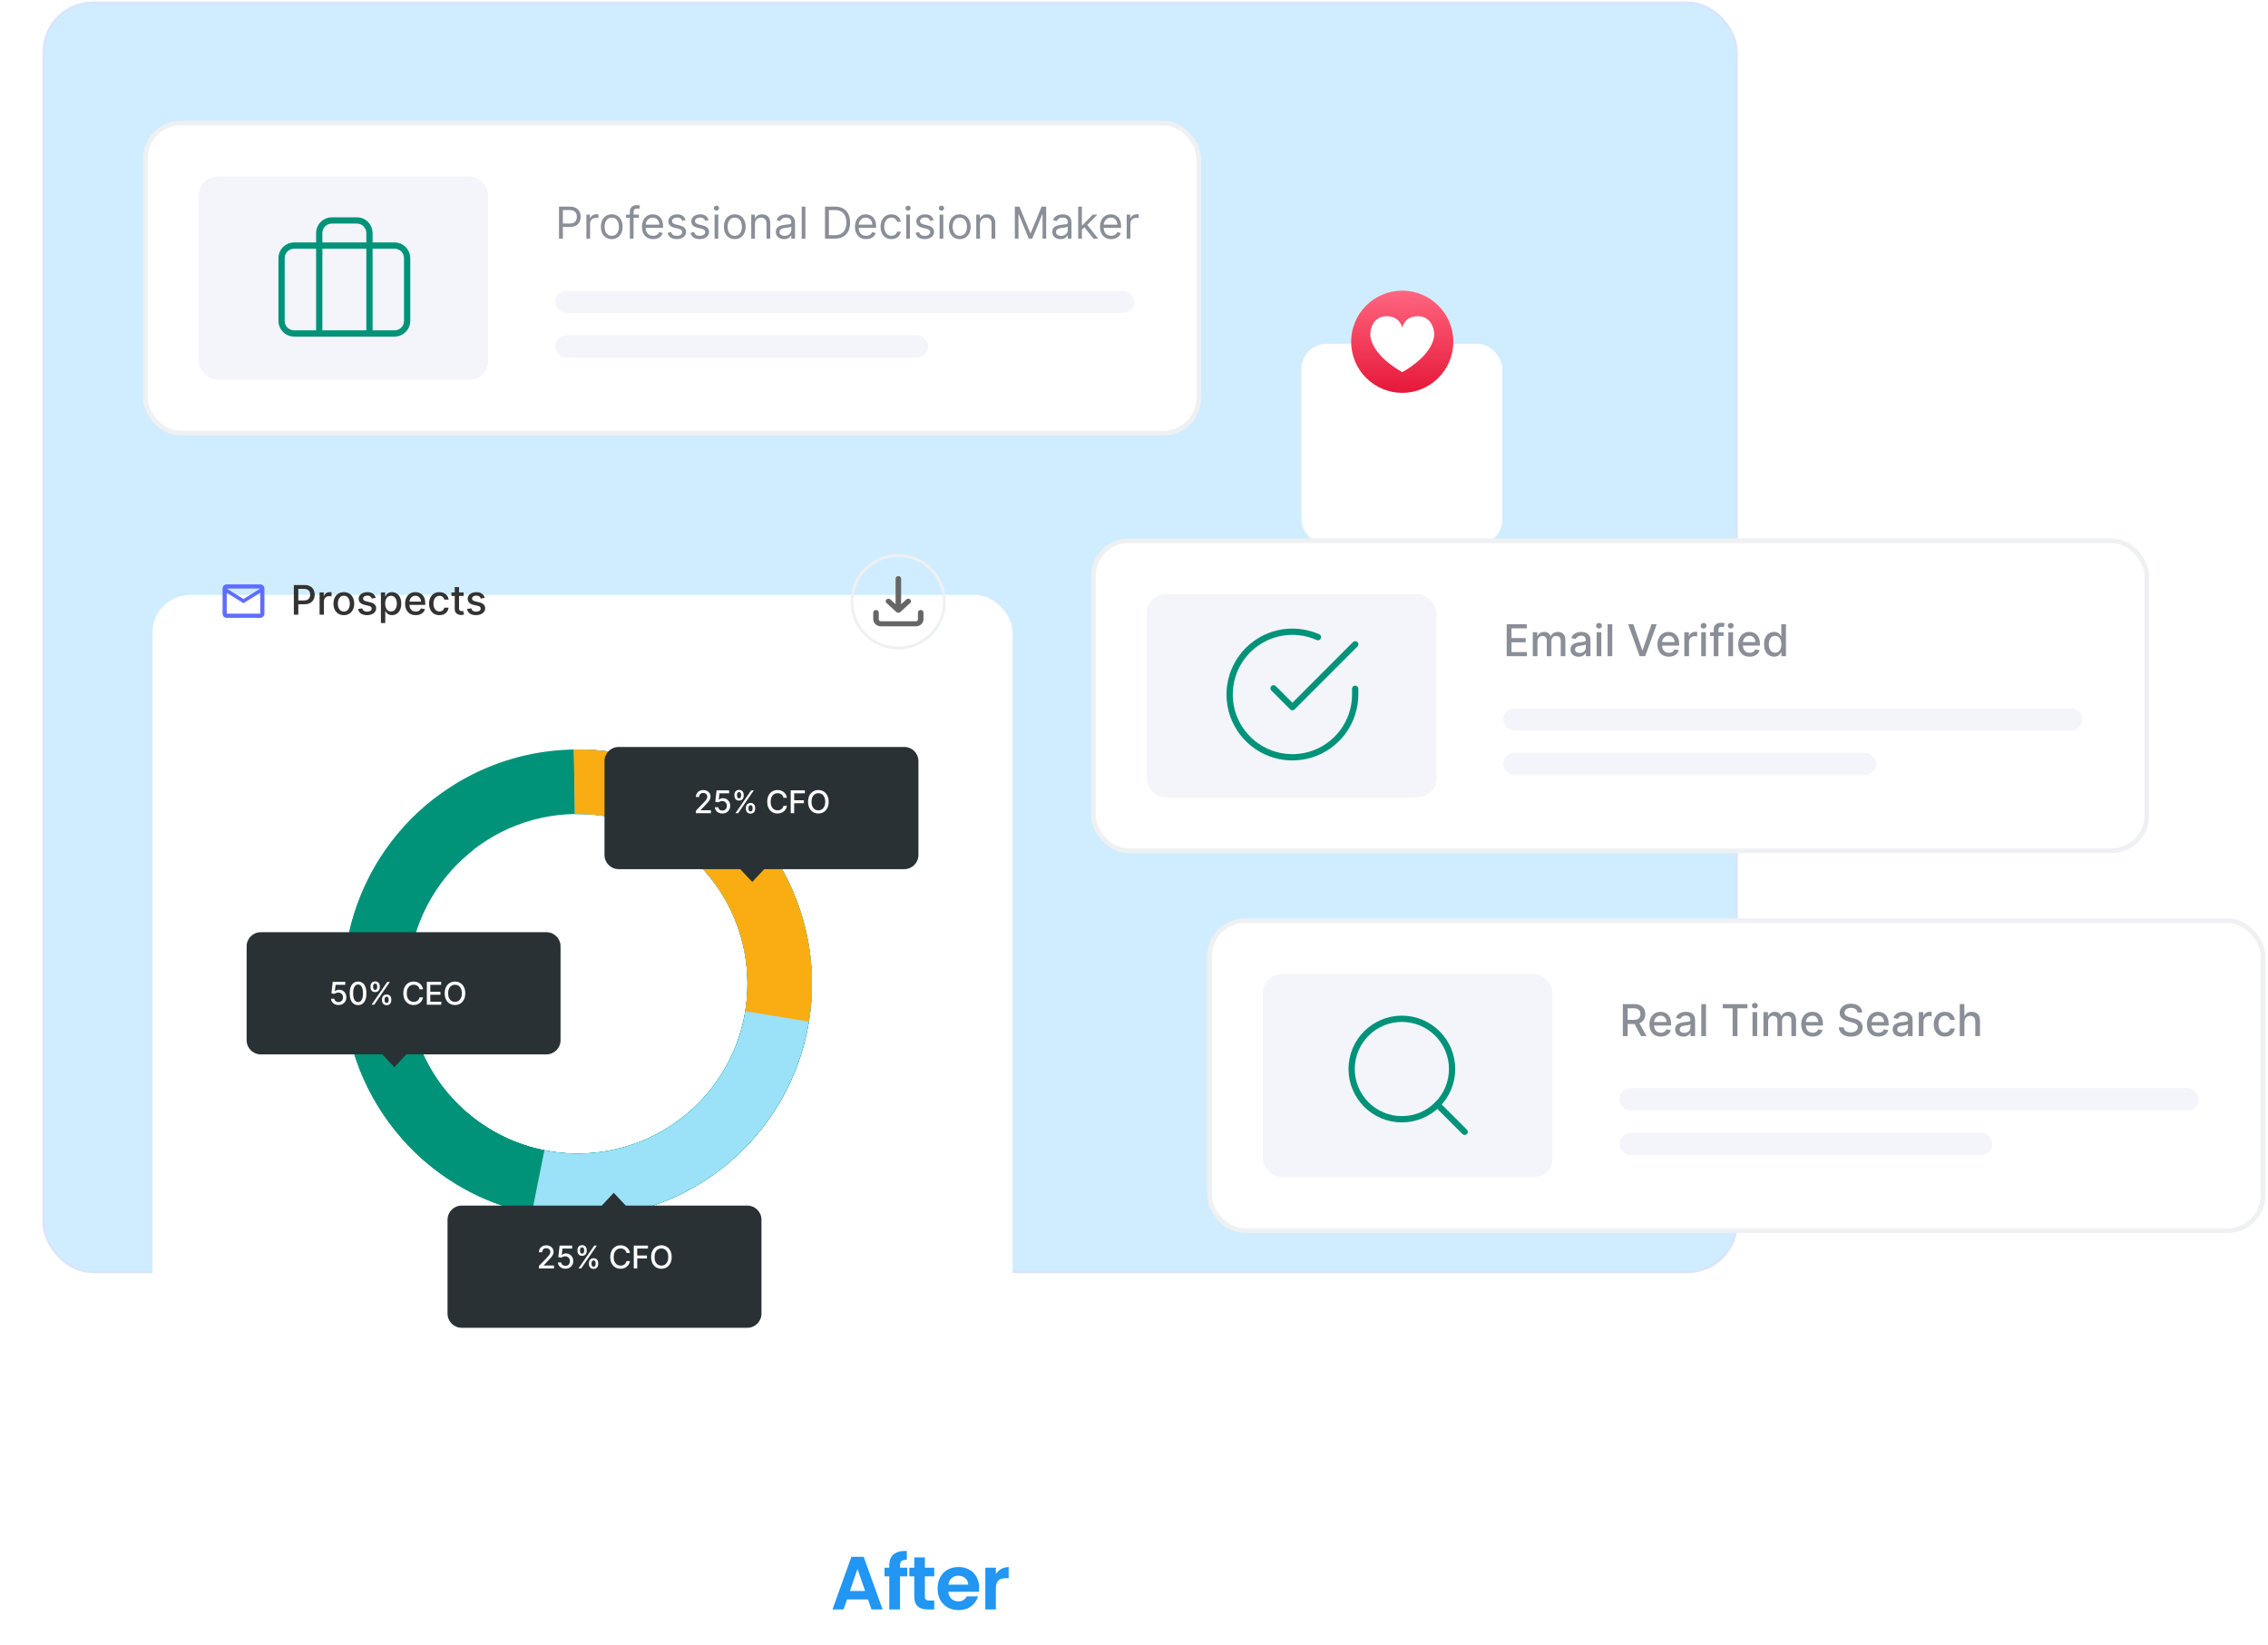 <svg width="586" height="425" viewBox="0 0 586 425" fill="none" xmlns="http://www.w3.org/2000/svg">
<rect x="11.304" y="0.699" width="437.392" height="327.892" rx="12.674" fill="#CFEDFF"/>
<rect x="11.304" y="0.699" width="437.392" height="327.892" rx="12.674" stroke="#D8E4FF" stroke-width="0.608"/>
<g filter="url(#filter0_d_2_1664)">
<rect x="336.256" y="60.417" width="51.911" height="51.911" rx="6.489" fill="white"/>
</g>
<path d="M362.307 75.086C358.806 75.086 355.448 76.477 352.972 78.953C350.497 81.428 349.106 84.786 349.106 88.287C349.106 91.789 350.497 95.147 352.972 97.622C355.448 100.098 358.806 101.489 362.307 101.489C365.808 101.489 369.166 100.098 371.642 97.622C374.118 95.147 375.509 91.789 375.509 88.287C375.509 84.786 374.118 81.428 371.642 78.953C369.166 76.477 365.808 75.086 362.307 75.086Z" fill="url(#paint0_linear_2_1664)"/>
<path d="M366.389 81.686C362.762 81.686 362.308 84.696 362.308 84.696C362.308 84.696 361.856 81.686 358.229 81.686C354.741 81.686 353.724 85.352 354.15 87.313C355.272 92.494 362.308 96.125 362.308 96.125C362.308 96.125 369.346 92.494 370.469 87.313C370.893 85.352 369.875 81.686 366.389 81.686Z" fill="white"/>
<g filter="url(#filter1_d_2_1664)">
<rect x="39.389" y="130.984" width="222.244" height="225.489" rx="9.733" fill="white"/>
</g>
<g clip-path="url(#clip0_2_1664)">
<path d="M68.319 152.046C68.319 151.451 67.832 150.965 67.237 150.965H58.586C57.991 150.965 57.504 151.451 57.504 152.046V158.535C57.504 159.13 57.991 159.616 58.586 159.616H67.237C67.832 159.616 68.319 159.13 68.319 158.535V152.046ZM67.237 152.046L62.912 154.75L58.586 152.046H67.237ZM67.237 158.535H58.586V153.128L62.912 155.831L67.237 153.128V158.535Z" fill="#5F6DFF"/>
</g>
<path d="M75.92 158.802V151.134H78.654C79.25 151.134 79.745 151.242 80.136 151.46C80.528 151.677 80.822 151.974 81.016 152.351C81.211 152.725 81.308 153.147 81.308 153.616C81.308 154.088 81.21 154.513 81.013 154.89C80.818 155.264 80.523 155.561 80.129 155.781C79.737 155.998 79.244 156.106 78.65 156.106H76.77V155.125H78.545C78.922 155.125 79.228 155.061 79.463 154.931C79.697 154.798 79.869 154.619 79.979 154.391C80.089 154.164 80.144 153.906 80.144 153.616C80.144 153.327 80.089 153.07 79.979 152.845C79.869 152.62 79.696 152.444 79.459 152.317C79.224 152.19 78.915 152.126 78.53 152.126H77.077V158.802H75.92ZM82.575 158.802V153.051H83.657V153.965H83.717C83.822 153.655 84.007 153.412 84.271 153.234C84.538 153.055 84.841 152.965 85.177 152.965C85.247 152.965 85.33 152.967 85.425 152.972C85.522 152.977 85.598 152.984 85.653 152.991V154.062C85.608 154.05 85.528 154.036 85.413 154.021C85.299 154.003 85.184 153.995 85.069 153.995C84.804 153.995 84.568 154.051 84.361 154.163C84.156 154.273 83.994 154.426 83.874 154.624C83.755 154.818 83.695 155.041 83.695 155.29V158.802H82.575ZM88.839 158.919C88.299 158.919 87.829 158.795 87.427 158.548C87.025 158.301 86.713 157.955 86.491 157.511C86.269 157.066 86.158 156.547 86.158 155.953C86.158 155.356 86.269 154.835 86.491 154.388C86.713 153.941 87.025 153.594 87.427 153.347C87.829 153.1 88.299 152.976 88.839 152.976C89.378 152.976 89.848 153.1 90.25 153.347C90.652 153.594 90.964 153.941 91.186 154.388C91.409 154.835 91.52 155.356 91.52 155.953C91.52 156.547 91.409 157.066 91.186 157.511C90.964 157.955 90.652 158.301 90.25 158.548C89.848 158.795 89.378 158.919 88.839 158.919ZM88.842 157.979C89.192 157.979 89.481 157.886 89.711 157.702C89.941 157.517 90.111 157.271 90.22 156.964C90.333 156.657 90.389 156.319 90.389 155.949C90.389 155.582 90.333 155.245 90.22 154.938C90.111 154.629 89.941 154.38 89.711 154.193C89.481 154.006 89.192 153.912 88.842 153.912C88.49 153.912 88.198 154.006 87.966 154.193C87.737 154.38 87.566 154.629 87.453 154.938C87.343 155.245 87.288 155.582 87.288 155.949C87.288 156.319 87.343 156.657 87.453 156.964C87.566 157.271 87.737 157.517 87.966 157.702C88.198 157.886 88.49 157.979 88.842 157.979ZM97.079 154.455L96.065 154.635C96.022 154.505 95.955 154.382 95.862 154.264C95.772 154.147 95.65 154.051 95.495 153.976C95.341 153.901 95.147 153.864 94.915 153.864C94.598 153.864 94.333 153.935 94.121 154.077C93.909 154.217 93.803 154.398 93.803 154.62C93.803 154.812 93.874 154.967 94.016 155.084C94.159 155.202 94.388 155.298 94.705 155.373L95.619 155.582C96.148 155.705 96.543 155.893 96.802 156.148C97.062 156.402 97.192 156.733 97.192 157.14C97.192 157.484 97.092 157.791 96.892 158.061C96.695 158.328 96.419 158.538 96.065 158.69C95.713 158.842 95.304 158.919 94.84 158.919C94.196 158.919 93.671 158.781 93.264 158.507C92.857 158.23 92.607 157.836 92.515 157.327L93.597 157.162C93.664 157.444 93.803 157.658 94.013 157.803C94.222 157.945 94.496 158.016 94.833 158.016C95.2 158.016 95.493 157.94 95.713 157.788C95.932 157.633 96.042 157.444 96.042 157.222C96.042 157.043 95.975 156.892 95.84 156.769C95.708 156.647 95.504 156.555 95.23 156.492L94.256 156.279C93.719 156.156 93.322 155.962 93.065 155.695C92.811 155.427 92.683 155.089 92.683 154.68C92.683 154.34 92.778 154.043 92.968 153.789C93.158 153.534 93.42 153.336 93.754 153.193C94.089 153.048 94.472 152.976 94.904 152.976C95.525 152.976 96.015 153.111 96.372 153.38C96.729 153.648 96.965 154.006 97.079 154.455ZM98.423 160.959V153.051H99.516V153.983H99.61C99.675 153.864 99.768 153.725 99.891 153.568C100.013 153.41 100.183 153.273 100.4 153.156C100.617 153.036 100.904 152.976 101.261 152.976C101.725 152.976 102.14 153.093 102.504 153.328C102.869 153.563 103.154 153.901 103.362 154.343C103.571 154.785 103.676 155.316 103.676 155.938C103.676 156.56 103.573 157.093 103.365 157.537C103.158 157.979 102.874 158.319 102.512 158.559C102.15 158.796 101.737 158.915 101.272 158.915C100.923 158.915 100.637 158.856 100.415 158.739C100.195 158.622 100.023 158.484 99.898 158.327C99.773 158.17 99.677 158.03 99.61 157.908H99.542V160.959H98.423ZM99.52 155.927C99.52 156.331 99.579 156.686 99.696 156.99C99.813 157.295 99.983 157.533 100.205 157.705C100.427 157.875 100.699 157.96 101.021 157.96C101.356 157.96 101.635 157.871 101.86 157.694C102.085 157.514 102.255 157.271 102.369 156.964C102.487 156.657 102.545 156.311 102.545 155.927C102.545 155.547 102.488 155.207 102.373 154.904C102.261 154.602 102.091 154.364 101.864 154.189C101.639 154.015 101.358 153.927 101.021 153.927C100.697 153.927 100.422 154.011 100.198 154.178C99.975 154.345 99.807 154.579 99.692 154.878C99.577 155.178 99.52 155.527 99.52 155.927ZM107.409 158.919C106.843 158.919 106.355 158.797 105.945 158.555C105.538 158.311 105.224 157.967 105.002 157.526C104.782 157.081 104.672 156.561 104.672 155.964C104.672 155.375 104.782 154.856 105.002 154.406C105.224 153.957 105.533 153.606 105.93 153.354C106.33 153.102 106.797 152.976 107.331 152.976C107.655 152.976 107.97 153.03 108.274 153.137C108.579 153.244 108.852 153.413 109.094 153.643C109.337 153.872 109.528 154.171 109.667 154.538C109.807 154.902 109.877 155.345 109.877 155.867V156.264H105.305V155.425H108.78C108.78 155.13 108.72 154.87 108.6 154.642C108.48 154.413 108.312 154.232 108.095 154.099C107.88 153.967 107.628 153.901 107.338 153.901C107.024 153.901 106.749 153.978 106.514 154.133C106.282 154.285 106.103 154.485 105.975 154.732C105.85 154.977 105.788 155.243 105.788 155.53V156.185C105.788 156.57 105.855 156.897 105.99 157.166C106.128 157.436 106.319 157.642 106.563 157.784C106.808 157.924 107.094 157.994 107.421 157.994C107.633 157.994 107.826 157.964 108.001 157.904C108.176 157.841 108.327 157.749 108.454 157.627C108.581 157.504 108.679 157.353 108.746 157.174L109.806 157.365C109.721 157.677 109.569 157.95 109.349 158.185C109.132 158.417 108.859 158.598 108.529 158.728C108.202 158.855 107.829 158.919 107.409 158.919ZM113.542 158.919C112.985 158.919 112.506 158.793 112.104 158.54C111.705 158.286 111.398 157.935 111.183 157.488C110.968 157.041 110.861 156.53 110.861 155.953C110.861 155.369 110.971 154.853 111.19 154.406C111.41 153.957 111.72 153.606 112.119 153.354C112.518 153.102 112.989 152.976 113.531 152.976C113.968 152.976 114.357 153.057 114.699 153.219C115.041 153.379 115.317 153.604 115.526 153.893C115.739 154.183 115.865 154.521 115.905 154.908H114.815C114.755 154.639 114.618 154.406 114.403 154.212C114.191 154.017 113.906 153.92 113.549 153.92C113.237 153.92 112.964 154.002 112.729 154.167C112.497 154.329 112.316 154.561 112.186 154.863C112.057 155.163 111.992 155.517 111.992 155.927C111.992 156.346 112.055 156.708 112.183 157.013C112.31 157.317 112.49 157.553 112.722 157.72C112.957 157.888 113.232 157.971 113.549 157.971C113.762 157.971 113.954 157.933 114.126 157.855C114.301 157.775 114.447 157.662 114.564 157.514C114.684 157.367 114.768 157.19 114.815 156.983H115.905C115.865 157.355 115.744 157.687 115.541 157.979C115.339 158.271 115.068 158.5 114.729 158.668C114.392 158.835 113.996 158.919 113.542 158.919ZM119.787 153.051V153.95H116.645V153.051H119.787ZM117.488 151.673H118.607V157.114C118.607 157.331 118.64 157.494 118.705 157.604C118.77 157.712 118.853 157.785 118.955 157.825C119.06 157.863 119.174 157.881 119.296 157.881C119.386 157.881 119.465 157.875 119.532 157.863C119.6 157.85 119.652 157.84 119.689 157.833L119.892 158.758C119.827 158.783 119.734 158.807 119.615 158.832C119.495 158.86 119.345 158.875 119.165 158.877C118.871 158.882 118.596 158.83 118.341 158.72C118.087 158.61 117.881 158.441 117.724 158.211C117.566 157.981 117.488 157.693 117.488 157.346V151.673ZM125.242 154.455L124.228 154.635C124.185 154.505 124.118 154.382 124.026 154.264C123.936 154.147 123.813 154.051 123.659 153.976C123.504 153.901 123.31 153.864 123.078 153.864C122.761 153.864 122.497 153.935 122.284 154.077C122.072 154.217 121.966 154.398 121.966 154.62C121.966 154.812 122.037 154.967 122.179 155.084C122.322 155.202 122.551 155.298 122.868 155.373L123.782 155.582C124.311 155.705 124.706 155.893 124.965 156.148C125.225 156.402 125.355 156.733 125.355 157.14C125.355 157.484 125.255 157.791 125.055 158.061C124.858 158.328 124.582 158.538 124.228 158.69C123.876 158.842 123.468 158.919 123.003 158.919C122.359 158.919 121.834 158.781 121.427 158.507C121.02 158.23 120.77 157.836 120.678 157.327L121.76 157.162C121.828 157.444 121.966 157.658 122.176 157.803C122.385 157.945 122.659 158.016 122.996 158.016C123.363 158.016 123.656 157.94 123.876 157.788C124.095 157.633 124.205 157.444 124.205 157.222C124.205 157.043 124.138 156.892 124.003 156.769C123.871 156.647 123.667 156.555 123.393 156.492L122.419 156.279C121.882 156.156 121.486 155.962 121.228 155.695C120.974 155.427 120.846 155.089 120.846 154.68C120.846 154.34 120.941 154.043 121.131 153.789C121.321 153.534 121.583 153.336 121.917 153.193C122.252 153.048 122.635 152.976 123.067 152.976C123.689 152.976 124.178 153.111 124.535 153.38C124.892 153.648 125.128 154.006 125.242 154.455Z" fill="#333333"/>
<path d="M232.829 149.476C232.829 149.118 232.51 148.827 232.116 148.827C231.722 148.827 231.403 149.118 231.403 149.476V156.085L230.053 154.857C229.775 154.604 229.323 154.604 229.045 154.857C228.766 155.111 228.766 155.521 229.045 155.775L231.612 158.111C231.688 158.18 231.777 158.23 231.872 158.262C231.948 158.287 232.03 158.301 232.116 158.301C232.228 158.301 232.333 158.278 232.427 158.236C232.47 158.217 232.512 158.194 232.551 158.166C232.578 158.148 232.603 158.127 232.626 158.105L235.187 155.775C235.466 155.521 235.466 155.111 235.187 154.857C234.909 154.604 234.457 154.604 234.179 154.857L232.829 156.085V149.476Z" fill="#666666"/>
<path d="M226.34 157.587C226.734 157.587 227.053 157.878 227.053 158.236V159.988C227.053 160.126 227.113 160.258 227.22 160.355C227.327 160.452 227.473 160.507 227.624 160.507H236.608C236.76 160.507 236.905 160.452 237.012 160.355C237.119 160.258 237.179 160.126 237.179 159.988V158.236C237.179 157.878 237.498 157.587 237.892 157.587C238.286 157.587 238.605 157.878 238.605 158.236V159.988C238.605 160.47 238.395 160.932 238.02 161.273C237.646 161.613 237.138 161.805 236.608 161.805H227.624C227.094 161.805 226.586 161.613 226.212 161.273C225.838 160.932 225.627 160.47 225.627 159.988V158.236C225.627 157.878 225.947 157.587 226.34 157.587Z" fill="#666666"/>
<circle cx="232.065" cy="155.464" r="11.949" stroke="#EEF0F2" stroke-width="0.731"/>
<circle cx="150.376" cy="254.636" r="53.146" stroke="#F5F5F5" stroke-width="12.422"/>
<path d="M148.269 193.629C181.691 193.077 209.232 219.723 209.784 253.145C210.335 286.567 183.689 314.108 150.267 314.66C116.846 315.212 89.305 288.565 88.753 255.144C88.201 221.722 114.847 194.181 148.269 193.629ZM149.992 298.006C174.216 297.606 193.53 277.644 193.129 253.42C192.729 229.196 172.768 209.883 148.544 210.283C124.32 210.683 105.007 230.645 105.407 254.869C105.807 279.093 125.769 298.406 149.992 298.006Z" fill="#009379"/>
<path d="M148.269 193.629C162.64 193.392 176.626 198.276 187.724 207.408C198.822 216.541 206.309 229.324 208.843 243.472C211.378 257.619 208.795 272.207 201.557 284.624C194.319 297.041 182.898 306.477 169.339 311.243C155.78 316.009 140.967 315.795 127.551 310.638C114.136 305.481 102.994 295.718 96.118 283.096C89.243 270.475 87.084 255.818 90.027 241.75C92.971 227.682 100.824 215.121 112.182 206.314L122.389 219.477C114.156 225.86 108.464 234.965 106.331 245.161C104.197 255.358 105.762 265.98 110.745 275.128C115.728 284.277 123.804 291.353 133.528 295.091C143.252 298.828 153.988 298.984 163.816 295.529C173.643 292.075 181.921 285.236 187.167 276.236C192.413 267.236 194.285 256.663 192.448 246.409C190.611 236.155 185.185 226.889 177.141 220.27C169.097 213.651 158.96 210.111 148.544 210.283L148.269 193.629Z" fill="#009379"/>
<path d="M148.269 193.629C158.432 193.461 168.474 195.856 177.468 200.592C186.462 205.328 194.118 212.253 199.731 220.728C205.343 229.203 208.73 238.955 209.58 249.084C210.43 259.213 208.715 269.393 204.593 278.685C200.472 287.977 194.076 296.081 185.997 302.249C177.918 308.418 168.416 312.452 158.367 313.98C148.317 315.508 138.045 314.481 128.498 310.992C118.95 307.504 110.435 301.667 103.738 294.021L116.268 283.047C121.122 288.589 127.294 292.819 134.214 295.348C141.134 297.876 148.579 298.621 155.863 297.513C163.146 296.406 170.034 293.482 175.889 289.011C181.745 284.54 186.38 278.666 189.368 271.931C192.355 265.197 193.598 257.818 192.982 250.477C192.366 243.135 189.911 236.067 185.843 229.924C181.775 223.782 176.226 218.762 169.707 215.33C163.189 211.897 155.91 210.161 148.544 210.283L148.269 193.629Z" fill="#009379"/>
<path d="M148.269 193.629C156.761 193.489 165.188 195.138 173.002 198.468C180.815 201.799 187.84 206.737 193.62 212.961C199.399 219.185 203.804 226.556 206.547 234.594C209.291 242.633 210.312 251.159 209.544 259.618C208.776 268.076 206.236 276.279 202.089 283.692C197.943 291.104 192.282 297.561 185.476 302.643C178.67 307.724 170.871 311.316 162.585 313.185C154.3 315.054 145.714 315.158 137.385 313.49L140.656 297.158C146.692 298.367 152.915 298.291 158.92 296.937C164.926 295.582 170.579 292.979 175.512 289.296C180.445 285.613 184.547 280.933 187.553 275.56C190.558 270.187 192.399 264.242 192.956 258.111C193.512 251.98 192.772 245.801 190.784 239.975C188.795 234.148 185.603 228.806 181.414 224.295C177.225 219.784 172.133 216.205 166.47 213.791C160.807 211.377 154.699 210.181 148.544 210.283L148.269 193.629Z" fill="#9BE1F8"/>
<path d="M148.269 193.629C157.127 193.483 165.909 195.283 173.996 198.903C182.082 202.522 189.275 207.873 195.067 214.577C200.859 221.281 205.108 229.175 207.515 237.701C209.922 246.227 210.428 255.178 208.997 263.921L192.559 261.23C193.597 254.893 193.23 248.406 191.485 242.226C189.741 236.047 186.661 230.325 182.463 225.466C178.265 220.607 173.052 216.729 167.191 214.105C161.33 211.482 154.964 210.177 148.544 210.283L148.269 193.629Z" fill="#FAAD13"/>
<path d="M141.18 240.821H67.376C65.359 240.821 63.723 242.457 63.723 244.475V268.736C63.723 270.754 65.359 272.39 67.376 272.39H98.791L101.893 275.699L104.994 272.39H141.18C143.198 272.39 144.834 270.754 144.834 268.736V244.475C144.834 242.457 143.198 240.821 141.18 240.821Z" fill="#293134"/>
<path d="M87.463 259.635C87.102 259.635 86.778 259.566 86.49 259.428C86.204 259.288 85.975 259.096 85.804 258.852C85.633 258.608 85.542 258.33 85.53 258.017H86.394C86.416 258.27 86.528 258.478 86.731 258.642C86.935 258.805 87.179 258.886 87.463 258.886C87.69 258.886 87.89 258.835 88.065 258.731C88.242 258.625 88.38 258.48 88.48 258.296C88.582 258.112 88.633 257.901 88.633 257.665C88.633 257.425 88.581 257.211 88.477 257.023C88.373 256.835 88.23 256.687 88.048 256.579C87.867 256.472 87.66 256.417 87.426 256.415C87.247 256.415 87.068 256.446 86.887 256.507C86.707 256.569 86.561 256.649 86.449 256.749L85.634 256.628L85.965 253.656H89.209V254.419H86.706L86.518 256.069H86.553C86.668 255.958 86.821 255.865 87.011 255.79C87.203 255.715 87.408 255.678 87.627 255.678C87.986 255.678 88.306 255.763 88.587 255.934C88.869 256.105 89.091 256.338 89.252 256.634C89.415 256.928 89.496 257.266 89.494 257.648C89.496 258.03 89.409 258.371 89.235 258.67C89.062 258.97 88.822 259.206 88.514 259.379C88.209 259.55 87.859 259.635 87.463 259.635ZM92.519 259.653C92.063 259.651 91.674 259.531 91.352 259.293C91.029 259.054 90.783 258.708 90.612 258.253C90.441 257.798 90.355 257.249 90.355 256.608C90.355 255.969 90.441 255.422 90.612 254.969C90.784 254.516 91.032 254.17 91.355 253.932C91.679 253.694 92.067 253.575 92.519 253.575C92.97 253.575 93.357 253.695 93.679 253.935C94.002 254.173 94.249 254.519 94.419 254.972C94.592 255.423 94.679 255.969 94.679 256.608C94.679 257.251 94.593 257.801 94.422 258.256C94.251 258.709 94.005 259.055 93.682 259.295C93.359 259.534 92.972 259.653 92.519 259.653ZM92.519 258.884C92.918 258.884 93.23 258.689 93.455 258.299C93.681 257.909 93.794 257.345 93.794 256.608C93.794 256.118 93.743 255.705 93.639 255.367C93.537 255.027 93.39 254.769 93.198 254.595C93.008 254.418 92.781 254.33 92.519 254.33C92.121 254.33 91.809 254.526 91.582 254.917C91.356 255.309 91.242 255.873 91.24 256.608C91.24 257.1 91.29 257.515 91.392 257.855C91.496 258.193 91.643 258.45 91.833 258.624C92.023 258.797 92.251 258.884 92.519 258.884ZM98.698 258.449V258.138C98.698 257.915 98.745 257.711 98.837 257.527C98.931 257.341 99.067 257.192 99.246 257.08C99.426 256.967 99.644 256.911 99.9 256.911C100.161 256.911 100.38 256.966 100.556 257.078C100.733 257.189 100.866 257.338 100.957 257.524C101.049 257.71 101.095 257.915 101.095 258.138V258.449C101.095 258.671 101.049 258.876 100.957 259.062C100.865 259.246 100.729 259.395 100.551 259.509C100.374 259.62 100.157 259.676 99.9 259.676C99.64 259.676 99.421 259.62 99.243 259.509C99.064 259.395 98.929 259.246 98.837 259.062C98.745 258.876 98.698 258.671 98.698 258.449ZM99.37 258.138V258.449C99.37 258.614 99.409 258.764 99.488 258.898C99.567 259.032 99.704 259.1 99.9 259.1C100.094 259.1 100.229 259.032 100.306 258.898C100.383 258.764 100.421 258.614 100.421 258.449V258.138C100.421 257.972 100.384 257.823 100.309 257.688C100.236 257.554 100.099 257.487 99.9 257.487C99.708 257.487 99.571 257.554 99.491 257.688C99.41 257.823 99.37 257.972 99.37 258.138ZM95.732 255.073V254.762C95.732 254.539 95.778 254.335 95.87 254.148C95.964 253.962 96.1 253.813 96.279 253.702C96.46 253.59 96.677 253.535 96.933 253.535C97.194 253.535 97.413 253.59 97.59 253.702C97.766 253.813 97.9 253.962 97.99 254.148C98.08 254.335 98.125 254.539 98.125 254.762V255.073C98.125 255.296 98.079 255.5 97.987 255.686C97.897 255.871 97.762 256.02 97.584 256.133C97.407 256.244 97.19 256.3 96.933 256.3C96.672 256.3 96.452 256.244 96.273 256.133C96.097 256.02 95.962 255.871 95.87 255.686C95.778 255.5 95.732 255.296 95.732 255.073ZM96.406 254.762V255.073C96.406 255.238 96.444 255.388 96.521 255.522C96.6 255.657 96.737 255.724 96.933 255.724C97.125 255.724 97.259 255.657 97.336 255.522C97.415 255.388 97.454 255.238 97.454 255.073V254.762C97.454 254.597 97.417 254.447 97.342 254.312C97.267 254.178 97.131 254.111 96.933 254.111C96.741 254.111 96.605 254.178 96.524 254.312C96.445 254.447 96.406 254.597 96.406 254.762ZM96.005 259.555L100.061 253.656H100.749L96.694 259.555H96.005ZM109.301 255.574H108.402C108.368 255.382 108.303 255.213 108.209 255.067C108.115 254.921 108 254.797 107.864 254.696C107.727 254.594 107.575 254.517 107.406 254.465C107.239 254.413 107.061 254.387 106.873 254.387C106.533 254.387 106.229 254.473 105.96 254.644C105.693 254.815 105.482 255.065 105.326 255.395C105.172 255.726 105.096 256.129 105.096 256.605C105.096 257.085 105.172 257.49 105.326 257.821C105.482 258.151 105.694 258.401 105.963 258.57C106.231 258.739 106.534 258.823 106.87 258.823C107.056 258.823 107.233 258.798 107.4 258.748C107.569 258.696 107.722 258.62 107.858 258.521C107.994 258.421 108.109 258.299 108.204 258.155C108.3 258.009 108.366 257.842 108.402 257.654L109.301 257.657C109.253 257.946 109.16 258.213 109.022 258.457C108.885 258.699 108.71 258.909 108.494 259.085C108.281 259.26 108.037 259.395 107.763 259.491C107.488 259.587 107.189 259.635 106.864 259.635C106.353 259.635 105.898 259.514 105.499 259.272C105.099 259.029 104.785 258.68 104.554 258.227C104.326 257.774 104.211 257.233 104.211 256.605C104.211 255.975 104.327 255.435 104.557 254.984C104.787 254.53 105.102 254.183 105.502 253.941C105.901 253.697 106.355 253.575 106.864 253.575C107.177 253.575 107.469 253.62 107.74 253.71C108.012 253.799 108.257 253.929 108.474 254.102C108.691 254.273 108.871 254.482 109.013 254.73C109.155 254.976 109.251 255.257 109.301 255.574ZM110.285 259.555V253.656H113.983V254.422H111.175V256.219H113.79V256.983H111.175V258.789H114.018V259.555H110.285ZM120.215 256.605C120.215 257.235 120.1 257.777 119.87 258.23C119.639 258.681 119.323 259.029 118.922 259.272C118.522 259.514 118.068 259.635 117.559 259.635C117.049 259.635 116.593 259.514 116.191 259.272C115.792 259.029 115.477 258.68 115.247 258.227C115.016 257.774 114.901 257.233 114.901 256.605C114.901 255.975 115.016 255.435 115.247 254.984C115.477 254.53 115.792 254.183 116.191 253.941C116.593 253.697 117.049 253.575 117.559 253.575C118.068 253.575 118.522 253.697 118.922 253.941C119.323 254.183 119.639 254.53 119.87 254.984C120.1 255.435 120.215 255.975 120.215 256.605ZM119.334 256.605C119.334 256.125 119.256 255.721 119.1 255.393C118.947 255.062 118.736 254.813 118.467 254.644C118.2 254.473 117.897 254.387 117.559 254.387C117.22 254.387 116.916 254.473 116.649 254.644C116.382 254.813 116.171 255.062 116.016 255.393C115.862 255.721 115.785 256.125 115.785 256.605C115.785 257.085 115.862 257.49 116.016 257.821C116.171 258.149 116.382 258.399 116.649 258.57C116.916 258.739 117.22 258.823 117.559 258.823C117.897 258.823 118.2 258.739 118.467 258.57C118.736 258.399 118.947 258.149 119.1 257.821C119.256 257.49 119.334 257.085 119.334 256.605Z" fill="white"/>
<path d="M233.647 192.966H159.843C157.825 192.966 156.19 194.601 156.19 196.619V220.88C156.19 222.898 157.825 224.534 159.843 224.534H191.258L194.359 227.843L197.461 224.534H233.647C235.665 224.534 237.301 222.898 237.301 220.88V196.619C237.301 194.601 235.665 192.966 233.647 192.966Z" fill="#293134"/>
<path d="M179.802 210.077V209.432L181.798 207.364C182.011 207.139 182.187 206.942 182.325 206.773C182.465 206.602 182.57 206.44 182.639 206.286C182.708 206.133 182.743 205.969 182.743 205.797C182.743 205.601 182.697 205.432 182.605 205.29C182.512 205.146 182.387 205.035 182.227 204.958C182.068 204.88 181.888 204.84 181.689 204.84C181.477 204.84 181.293 204.884 181.136 204.97C180.978 205.056 180.857 205.178 180.773 205.336C180.688 205.493 180.646 205.678 180.646 205.889H179.796C179.796 205.53 179.879 205.216 180.044 204.947C180.209 204.678 180.436 204.47 180.724 204.322C181.012 204.172 181.339 204.097 181.706 204.097C182.077 204.097 182.403 204.171 182.685 204.319C182.969 204.465 183.191 204.665 183.351 204.918C183.51 205.17 183.59 205.454 183.59 205.771C183.59 205.99 183.548 206.204 183.466 206.413C183.385 206.622 183.244 206.856 183.042 207.113C182.841 207.368 182.56 207.678 182.201 208.043L181.029 209.27V209.314H183.685V210.077H179.802ZM186.642 210.157C186.281 210.157 185.957 210.088 185.669 209.95C185.383 209.81 185.154 209.618 184.983 209.374C184.812 209.13 184.721 208.852 184.71 208.539H185.574C185.595 208.792 185.707 209.001 185.911 209.164C186.114 209.327 186.358 209.409 186.642 209.409C186.869 209.409 187.07 209.357 187.244 209.253C187.421 209.147 187.559 209.002 187.659 208.818C187.761 208.634 187.812 208.423 187.812 208.187C187.812 207.947 187.76 207.733 187.656 207.545C187.553 207.357 187.41 207.209 187.227 207.101C187.047 206.994 186.839 206.939 186.605 206.937C186.426 206.937 186.247 206.968 186.066 207.029C185.886 207.091 185.74 207.171 185.629 207.271L184.813 207.15L185.145 204.178H188.388V204.941H185.885L185.698 206.592H185.732C185.847 206.48 186 206.387 186.19 206.312C186.382 206.237 186.588 206.2 186.807 206.2C187.166 206.2 187.485 206.285 187.766 206.456C188.048 206.627 188.27 206.86 188.431 207.156C188.594 207.45 188.675 207.788 188.673 208.17C188.675 208.552 188.589 208.893 188.414 209.193C188.241 209.492 188.001 209.728 187.694 209.901C187.388 210.072 187.038 210.157 186.642 210.157ZM192.723 208.971V208.66C192.723 208.437 192.769 208.233 192.861 208.049C192.955 207.863 193.092 207.714 193.27 207.603C193.451 207.489 193.669 207.433 193.924 207.433C194.185 207.433 194.404 207.488 194.581 207.6C194.758 207.711 194.891 207.86 194.981 208.046C195.074 208.232 195.12 208.437 195.12 208.66V208.971C195.12 209.194 195.074 209.398 194.981 209.584C194.889 209.769 194.754 209.917 194.575 210.031C194.399 210.142 194.182 210.198 193.924 210.198C193.665 210.198 193.446 210.142 193.268 210.031C193.089 209.917 192.954 209.769 192.861 209.584C192.769 209.398 192.723 209.194 192.723 208.971ZM193.394 208.66V208.971C193.394 209.136 193.434 209.286 193.512 209.42C193.591 209.555 193.728 209.622 193.924 209.622C194.118 209.622 194.254 209.555 194.33 209.42C194.407 209.286 194.446 209.136 194.446 208.971V208.66C194.446 208.495 194.408 208.345 194.333 208.21C194.26 208.076 194.124 208.009 193.924 208.009C193.732 208.009 193.596 208.076 193.515 208.21C193.435 208.345 193.394 208.495 193.394 208.66ZM189.756 205.595V205.284C189.756 205.061 189.802 204.857 189.895 204.67C189.989 204.484 190.125 204.335 190.304 204.224C190.484 204.113 190.702 204.057 190.957 204.057C191.219 204.057 191.438 204.113 191.614 204.224C191.791 204.335 191.924 204.484 192.015 204.67C192.105 204.857 192.15 205.061 192.15 205.284V205.595C192.15 205.818 192.104 206.022 192.012 206.208C191.921 206.393 191.787 206.542 191.608 206.655C191.432 206.766 191.215 206.822 190.957 206.822C190.696 206.822 190.476 206.766 190.298 206.655C190.121 206.542 189.987 206.393 189.895 206.208C189.802 206.022 189.756 205.818 189.756 205.595ZM190.43 205.284V205.595C190.43 205.76 190.469 205.91 190.546 206.044C190.624 206.179 190.762 206.246 190.957 206.246C191.149 206.246 191.284 206.179 191.361 206.044C191.439 205.91 191.479 205.76 191.479 205.595V205.284C191.479 205.119 191.441 204.969 191.366 204.835C191.292 204.7 191.155 204.633 190.957 204.633C190.765 204.633 190.629 204.7 190.548 204.835C190.47 204.969 190.43 205.119 190.43 205.284ZM190.03 210.077L194.086 204.178H194.774L190.718 210.077H190.03ZM203.326 206.096H202.427C202.392 205.904 202.328 205.735 202.234 205.589C202.14 205.443 202.025 205.319 201.888 205.218C201.752 205.116 201.599 205.039 201.43 204.987C201.263 204.935 201.086 204.909 200.897 204.909C200.558 204.909 200.253 204.995 199.984 205.166C199.717 205.337 199.506 205.587 199.351 205.918C199.197 206.248 199.12 206.651 199.12 207.127C199.12 207.607 199.197 208.013 199.351 208.343C199.506 208.673 199.718 208.923 199.987 209.092C200.256 209.261 200.558 209.345 200.895 209.345C201.081 209.345 201.257 209.32 201.425 209.27C201.593 209.218 201.746 209.143 201.882 209.043C202.019 208.943 202.134 208.821 202.228 208.677C202.324 208.531 202.39 208.364 202.427 208.176L203.326 208.179C203.278 208.469 203.184 208.736 203.046 208.979C202.91 209.221 202.734 209.431 202.519 209.607C202.306 209.782 202.062 209.917 201.787 210.013C201.513 210.109 201.213 210.157 200.889 210.157C200.378 210.157 199.923 210.036 199.523 209.795C199.124 209.551 198.809 209.202 198.579 208.749C198.35 208.296 198.236 207.755 198.236 207.127C198.236 206.497 198.351 205.957 198.582 205.506C198.812 205.052 199.127 204.705 199.526 204.463C199.926 204.219 200.38 204.097 200.889 204.097C201.202 204.097 201.494 204.142 201.764 204.233C202.037 204.321 202.282 204.451 202.499 204.624C202.716 204.795 202.895 205.004 203.038 205.252C203.18 205.498 203.276 205.779 203.326 206.096ZM204.309 210.077V204.178H207.968V204.944H205.199V206.741H207.705V207.505H205.199V210.077H204.309ZM214.105 207.127C214.105 207.757 213.99 208.299 213.759 208.752C213.529 209.203 213.213 209.551 212.812 209.795C212.412 210.036 211.958 210.157 211.449 210.157C210.939 210.157 210.483 210.036 210.081 209.795C209.682 209.551 209.367 209.202 209.136 208.749C208.906 208.296 208.791 207.755 208.791 207.127C208.791 206.497 208.906 205.957 209.136 205.506C209.367 205.052 209.682 204.705 210.081 204.463C210.483 204.219 210.939 204.097 211.449 204.097C211.958 204.097 212.412 204.219 212.812 204.463C213.213 204.705 213.529 205.052 213.759 205.506C213.99 205.957 214.105 206.497 214.105 207.127ZM213.224 207.127C213.224 206.647 213.146 206.243 212.99 205.915C212.837 205.584 212.626 205.335 212.357 205.166C212.09 204.995 211.787 204.909 211.449 204.909C211.11 204.909 210.806 204.995 210.539 205.166C210.272 205.335 210.061 205.584 209.906 205.915C209.752 206.243 209.675 206.647 209.675 207.127C209.675 207.607 209.752 208.013 209.906 208.343C210.061 208.671 210.272 208.921 210.539 209.092C210.806 209.261 211.11 209.345 211.449 209.345C211.787 209.345 212.09 209.261 212.357 209.092C212.626 208.921 212.837 208.671 212.99 208.343C213.146 208.013 213.224 207.607 213.224 207.127Z" fill="white"/>
<path d="M119.287 343.021H193.091C195.108 343.021 196.744 341.386 196.744 339.368V315.107C196.744 313.089 195.108 311.453 193.091 311.453H161.675L158.574 308.143L155.473 311.453H119.287C117.269 311.453 115.633 313.089 115.633 315.107V339.368C115.633 341.386 117.269 343.021 119.287 343.021Z" fill="#293134"/>
<path d="M139.245 327.688V327.043L141.242 324.975C141.455 324.75 141.63 324.554 141.769 324.385C141.909 324.214 142.013 324.051 142.083 323.898C142.152 323.744 142.186 323.581 142.186 323.408C142.186 323.212 142.14 323.043 142.048 322.901C141.956 322.757 141.83 322.647 141.671 322.57C141.511 322.491 141.332 322.452 141.132 322.452C140.921 322.452 140.736 322.495 140.579 322.582C140.422 322.668 140.301 322.79 140.216 322.947C140.132 323.105 140.089 323.289 140.089 323.5H139.24C139.24 323.141 139.322 322.827 139.487 322.558C139.653 322.29 139.879 322.081 140.167 321.933C140.455 321.784 140.783 321.709 141.149 321.709C141.52 321.709 141.846 321.783 142.129 321.931C142.413 322.077 142.635 322.276 142.794 322.53C142.953 322.781 143.033 323.065 143.033 323.382C143.033 323.601 142.992 323.815 142.909 324.025C142.829 324.234 142.687 324.467 142.486 324.725C142.284 324.98 142.004 325.29 141.645 325.655L140.472 326.882V326.925H143.128V327.688H139.245ZM146.086 327.769C145.725 327.769 145.4 327.7 145.112 327.562C144.826 327.422 144.598 327.229 144.427 326.986C144.256 326.742 144.165 326.463 144.153 326.15H145.017C145.038 326.404 145.151 326.612 145.354 326.775C145.558 326.939 145.802 327.02 146.086 327.02C146.312 327.02 146.513 326.968 146.688 326.865C146.864 326.759 147.003 326.614 147.103 326.43C147.204 326.245 147.255 326.035 147.255 325.799C147.255 325.559 147.203 325.345 147.1 325.157C146.996 324.968 146.853 324.821 146.671 324.713C146.49 324.605 146.283 324.551 146.048 324.549C145.87 324.549 145.69 324.58 145.51 324.641C145.329 324.702 145.183 324.783 145.072 324.883L144.257 324.762L144.588 321.789H147.831V322.553H145.328L145.141 324.203H145.176C145.291 324.092 145.444 323.999 145.634 323.924C145.826 323.849 146.031 323.811 146.25 323.811C146.609 323.811 146.929 323.897 147.209 324.068C147.491 324.239 147.713 324.472 147.875 324.768C148.038 325.062 148.118 325.399 148.116 325.782C148.118 326.164 148.032 326.505 147.857 326.804C147.684 327.104 147.444 327.34 147.137 327.513C146.832 327.684 146.481 327.769 146.086 327.769ZM152.167 326.582V326.271C152.167 326.049 152.213 325.845 152.305 325.661C152.399 325.474 152.535 325.326 152.714 325.214C152.894 325.101 153.112 325.044 153.368 325.044C153.629 325.044 153.848 325.1 154.024 325.211C154.201 325.323 154.334 325.471 154.425 325.658C154.517 325.844 154.563 326.049 154.563 326.271V326.582C154.563 326.805 154.517 327.01 154.425 327.196C154.333 327.38 154.197 327.529 154.019 327.642C153.842 327.754 153.625 327.809 153.368 327.809C153.108 327.809 152.89 327.754 152.711 327.642C152.532 327.529 152.397 327.38 152.305 327.196C152.213 327.01 152.167 326.805 152.167 326.582ZM152.838 326.271V326.582C152.838 326.747 152.877 326.897 152.956 327.032C153.034 327.166 153.172 327.233 153.368 327.233C153.562 327.233 153.697 327.166 153.774 327.032C153.851 326.897 153.889 326.747 153.889 326.582V326.271C153.889 326.106 153.852 325.956 153.777 325.822C153.704 325.688 153.567 325.62 153.368 325.62C153.176 325.62 153.039 325.688 152.959 325.822C152.878 325.956 152.838 326.106 152.838 326.271ZM149.2 323.207V322.895C149.2 322.673 149.246 322.468 149.338 322.282C149.432 322.096 149.568 321.947 149.747 321.836C149.928 321.724 150.145 321.668 150.401 321.668C150.662 321.668 150.881 321.724 151.058 321.836C151.234 321.947 151.368 322.096 151.458 322.282C151.548 322.468 151.593 322.673 151.593 322.895V323.207C151.593 323.429 151.547 323.634 151.455 323.82C151.365 324.004 151.23 324.153 151.052 324.267C150.875 324.378 150.658 324.434 150.401 324.434C150.14 324.434 149.92 324.378 149.741 324.267C149.565 324.153 149.43 324.004 149.338 323.82C149.246 323.634 149.2 323.429 149.2 323.207ZM149.874 322.895V323.207C149.874 323.372 149.912 323.521 149.989 323.656C150.068 323.79 150.205 323.858 150.401 323.858C150.593 323.858 150.727 323.79 150.804 323.656C150.883 323.521 150.922 323.372 150.922 323.207V322.895C150.922 322.73 150.885 322.581 150.81 322.446C150.735 322.312 150.599 322.245 150.401 322.245C150.209 322.245 150.073 322.312 149.992 322.446C149.913 322.581 149.874 322.73 149.874 322.895ZM149.473 327.688L153.529 321.789H154.217L150.162 327.688H149.473ZM162.769 323.708H161.87C161.836 323.516 161.771 323.347 161.677 323.201C161.583 323.055 161.468 322.931 161.332 322.829C161.195 322.727 161.043 322.651 160.874 322.599C160.707 322.547 160.529 322.521 160.341 322.521C160.001 322.521 159.697 322.606 159.428 322.777C159.161 322.948 158.95 323.199 158.794 323.529C158.64 323.859 158.564 324.263 158.564 324.739C158.564 325.219 158.64 325.624 158.794 325.954C158.95 326.285 159.162 326.534 159.431 326.703C159.699 326.872 160.002 326.957 160.338 326.957C160.524 326.957 160.701 326.932 160.868 326.882C161.037 326.83 161.19 326.754 161.326 326.654C161.462 326.555 161.577 326.433 161.672 326.289C161.768 326.143 161.834 325.976 161.87 325.787L162.769 325.79C162.721 326.08 162.628 326.347 162.49 326.591C162.353 326.833 162.178 327.042 161.962 327.219C161.749 327.394 161.505 327.529 161.231 327.625C160.956 327.721 160.657 327.769 160.332 327.769C159.821 327.769 159.366 327.648 158.967 327.406C158.567 327.162 158.253 326.814 158.022 326.361C157.794 325.907 157.679 325.367 157.679 324.739C157.679 324.109 157.795 323.569 158.025 323.117C158.255 322.664 158.57 322.317 158.97 322.075C159.369 321.831 159.823 321.709 160.332 321.709C160.645 321.709 160.937 321.754 161.208 321.844C161.48 321.932 161.725 322.063 161.942 322.236C162.159 322.407 162.339 322.616 162.481 322.864C162.623 323.11 162.719 323.391 162.769 323.708ZM163.753 327.688V321.789H167.411V322.556H164.643V324.353H167.149V325.116H164.643V327.688H163.753ZM173.549 324.739C173.549 325.369 173.433 325.91 173.203 326.363C172.972 326.815 172.657 327.162 172.255 327.406C171.856 327.648 171.402 327.769 170.893 327.769C170.382 327.769 169.926 327.648 169.525 327.406C169.125 327.162 168.81 326.814 168.58 326.361C168.349 325.907 168.234 325.367 168.234 324.739C168.234 324.109 168.349 323.569 168.58 323.117C168.81 322.664 169.125 322.317 169.525 322.075C169.926 321.831 170.382 321.709 170.893 321.709C171.402 321.709 171.856 321.831 172.255 322.075C172.657 322.317 172.972 322.664 173.203 323.117C173.433 323.569 173.549 324.109 173.549 324.739ZM172.667 324.739C172.667 324.259 172.589 323.855 172.434 323.526C172.28 323.196 172.069 322.946 171.8 322.777C171.533 322.606 171.231 322.521 170.893 322.521C170.553 322.521 170.25 322.606 169.983 322.777C169.716 322.946 169.505 323.196 169.349 323.526C169.195 323.855 169.119 324.259 169.119 324.739C169.119 325.219 169.195 325.624 169.349 325.954C169.505 326.283 169.716 326.532 169.983 326.703C170.25 326.872 170.553 326.957 170.893 326.957C171.231 326.957 171.533 326.872 171.8 326.703C172.069 326.532 172.28 326.283 172.434 325.954C172.589 325.624 172.667 325.219 172.667 324.739Z" fill="white"/>
<rect x="282.518" y="139.703" width="272.168" height="80.079" rx="9.125" fill="white" stroke="#EEF0F2" stroke-width="1.217"/>
<path d="M389.294 169.521V161.262H394.472V162.335H390.54V164.851H394.202V165.919H390.54V168.448H394.52V169.521H389.294ZM396.039 169.521V163.327H397.197V164.335H397.273C397.402 163.993 397.613 163.727 397.906 163.536C398.2 163.343 398.55 163.246 398.959 163.246C399.373 163.246 399.72 163.343 399.999 163.536C400.282 163.73 400.49 163.996 400.624 164.335H400.689C400.837 164.004 401.072 163.741 401.395 163.544C401.717 163.345 402.102 163.246 402.548 163.246C403.11 163.246 403.568 163.422 403.923 163.774C404.281 164.126 404.459 164.657 404.459 165.367V169.521H403.254V165.48C403.254 165.061 403.139 164.757 402.911 164.569C402.682 164.38 402.409 164.286 402.092 164.286C401.7 164.286 401.395 164.407 401.177 164.649C400.959 164.888 400.85 165.196 400.85 165.573V169.521H399.649V165.403C399.649 165.067 399.544 164.797 399.334 164.593C399.124 164.388 398.851 164.286 398.515 164.286C398.287 164.286 398.076 164.347 397.882 164.468C397.691 164.586 397.537 164.751 397.419 164.964C397.303 165.176 397.245 165.422 397.245 165.702V169.521H396.039ZM407.878 169.658C407.485 169.658 407.131 169.585 406.813 169.44C406.496 169.292 406.245 169.078 406.059 168.799C405.876 168.519 405.785 168.176 405.785 167.77C405.785 167.421 405.852 167.133 405.987 166.907C406.121 166.682 406.303 166.503 406.531 166.371C406.76 166.239 407.015 166.14 407.297 166.073C407.579 166.006 407.867 165.954 408.16 165.919C408.531 165.876 408.832 165.842 409.063 165.815C409.295 165.785 409.463 165.738 409.567 165.673C409.672 165.609 409.725 165.504 409.725 165.359V165.331C409.725 164.979 409.625 164.706 409.426 164.512C409.23 164.319 408.937 164.222 408.547 164.222C408.141 164.222 407.821 164.312 407.588 164.492C407.356 164.669 407.196 164.867 407.108 165.085L405.975 164.827C406.109 164.45 406.305 164.147 406.563 163.915C406.824 163.681 407.124 163.512 407.463 163.407C407.801 163.3 408.157 163.246 408.531 163.246C408.778 163.246 409.041 163.275 409.317 163.335C409.597 163.391 409.858 163.496 410.1 163.649C410.344 163.802 410.545 164.022 410.701 164.306C410.857 164.589 410.935 164.956 410.935 165.407V169.521H409.757V168.674H409.709C409.631 168.83 409.514 168.983 409.358 169.133C409.202 169.284 409.002 169.409 408.757 169.508C408.512 169.608 408.219 169.658 407.878 169.658ZM408.14 168.69C408.473 168.69 408.758 168.624 408.995 168.492C409.234 168.36 409.416 168.188 409.539 167.976C409.666 167.761 409.729 167.531 409.729 167.286V166.488C409.686 166.531 409.602 166.571 409.479 166.609C409.358 166.644 409.219 166.675 409.063 166.702C408.908 166.726 408.756 166.749 408.608 166.77C408.46 166.789 408.336 166.805 408.237 166.819C408.003 166.848 407.789 166.898 407.596 166.968C407.405 167.038 407.251 167.139 407.136 167.27C407.023 167.399 406.967 167.571 406.967 167.787C406.967 168.085 407.077 168.311 407.297 168.464C407.518 168.615 407.799 168.69 408.14 168.69ZM412.54 169.521V163.327H413.746V169.521H412.54ZM413.149 162.371C412.94 162.371 412.76 162.301 412.609 162.161C412.461 162.019 412.387 161.849 412.387 161.653C412.387 161.454 412.461 161.285 412.609 161.145C412.76 161.002 412.94 160.931 413.149 160.931C413.359 160.931 413.538 161.002 413.686 161.145C413.836 161.285 413.912 161.454 413.912 161.653C413.912 161.849 413.836 162.019 413.686 162.161C413.538 162.301 413.359 162.371 413.149 162.371ZM416.574 161.262V169.521H415.368V161.262H416.574ZM422.02 161.262L424.318 167.988H424.411L426.71 161.262H428.057L425.085 169.521H423.645L420.673 161.262H422.02ZM431.201 169.646C430.591 169.646 430.065 169.515 429.624 169.254C429.186 168.991 428.847 168.621 428.608 168.145C428.371 167.667 428.253 167.106 428.253 166.464C428.253 165.829 428.371 165.27 428.608 164.786C428.847 164.302 429.181 163.925 429.608 163.653C430.038 163.382 430.541 163.246 431.116 163.246C431.466 163.246 431.804 163.304 432.132 163.419C432.46 163.535 432.755 163.716 433.016 163.964C433.276 164.211 433.482 164.532 433.633 164.927C433.783 165.32 433.858 165.797 433.858 166.359V166.786H428.935V165.883H432.677C432.677 165.566 432.612 165.285 432.483 165.04C432.354 164.793 432.173 164.598 431.939 164.456C431.708 164.313 431.436 164.242 431.124 164.242C430.786 164.242 430.49 164.325 430.237 164.492C429.987 164.656 429.794 164.871 429.656 165.137C429.522 165.401 429.455 165.687 429.455 165.996V166.702C429.455 167.116 429.527 167.468 429.673 167.758C429.82 168.049 430.026 168.27 430.29 168.424C430.553 168.574 430.861 168.649 431.213 168.649C431.442 168.649 431.65 168.617 431.838 168.553C432.026 168.485 432.189 168.386 432.326 168.254C432.463 168.123 432.568 167.96 432.641 167.766L433.782 167.972C433.69 168.308 433.526 168.602 433.29 168.855C433.056 169.105 432.761 169.3 432.407 169.44C432.054 169.577 431.653 169.646 431.201 169.646ZM435.196 169.521V163.327H436.362V164.311H436.426C436.539 163.977 436.738 163.715 437.023 163.524C437.311 163.331 437.636 163.234 437.999 163.234C438.074 163.234 438.163 163.237 438.265 163.242C438.37 163.247 438.452 163.254 438.511 163.262V164.415C438.462 164.402 438.376 164.387 438.253 164.371C438.129 164.352 438.005 164.343 437.882 164.343C437.597 164.343 437.343 164.403 437.12 164.524C436.899 164.643 436.724 164.808 436.595 165.02C436.466 165.23 436.402 165.469 436.402 165.738V169.521H435.196ZM439.554 169.521V163.327H440.76V169.521H439.554ZM440.163 162.371C439.953 162.371 439.773 162.301 439.623 162.161C439.475 162.019 439.401 161.849 439.401 161.653C439.401 161.454 439.475 161.285 439.623 161.145C439.773 161.002 439.953 160.931 440.163 160.931C440.373 160.931 440.552 161.002 440.699 161.145C440.85 161.285 440.925 161.454 440.925 161.653C440.925 161.849 440.85 162.019 440.699 162.161C440.552 162.301 440.373 162.371 440.163 162.371ZM445.33 163.327V164.294H441.83V163.327H445.33ZM442.789 169.521V162.609C442.789 162.222 442.874 161.9 443.043 161.645C443.213 161.387 443.437 161.195 443.717 161.068C443.996 160.939 444.3 160.875 444.628 160.875C444.87 160.875 445.077 160.895 445.249 160.935C445.421 160.973 445.549 161.008 445.632 161.04L445.35 162.016C445.294 162 445.221 161.981 445.132 161.96C445.044 161.935 444.936 161.923 444.81 161.923C444.517 161.923 444.307 161.996 444.181 162.141C444.057 162.286 443.995 162.496 443.995 162.77V169.521H442.789ZM446.574 169.521V163.327H447.78V169.521H446.574ZM447.183 162.371C446.973 162.371 446.793 162.301 446.642 162.161C446.495 162.019 446.421 161.849 446.421 161.653C446.421 161.454 446.495 161.285 446.642 161.145C446.793 161.002 446.973 160.931 447.183 160.931C447.392 160.931 447.571 161.002 447.719 161.145C447.87 161.285 447.945 161.454 447.945 161.653C447.945 161.849 447.87 162.019 447.719 162.161C447.571 162.301 447.392 162.371 447.183 162.371ZM452.071 169.646C451.461 169.646 450.935 169.515 450.494 169.254C450.056 168.991 449.718 168.621 449.478 168.145C449.242 167.667 449.123 167.106 449.123 166.464C449.123 165.829 449.242 165.27 449.478 164.786C449.718 164.302 450.051 163.925 450.478 163.653C450.908 163.382 451.411 163.246 451.987 163.246C452.336 163.246 452.675 163.304 453.003 163.419C453.331 163.535 453.625 163.716 453.886 163.964C454.147 164.211 454.352 164.532 454.503 164.927C454.653 165.32 454.729 165.797 454.729 166.359V166.786H449.805V165.883H453.547C453.547 165.566 453.483 165.285 453.354 165.04C453.224 164.793 453.043 164.598 452.809 164.456C452.578 164.313 452.306 164.242 451.995 164.242C451.656 164.242 451.36 164.325 451.107 164.492C450.857 164.656 450.664 164.871 450.527 165.137C450.392 165.401 450.325 165.687 450.325 165.996V166.702C450.325 167.116 450.398 167.468 450.543 167.758C450.691 168.049 450.896 168.27 451.16 168.424C451.423 168.574 451.731 168.649 452.083 168.649C452.312 168.649 452.52 168.617 452.708 168.553C452.897 168.485 453.059 168.386 453.196 168.254C453.333 168.123 453.438 167.96 453.511 167.766L454.652 167.972C454.561 168.308 454.397 168.602 454.16 168.855C453.926 169.105 453.632 169.3 453.277 169.44C452.925 169.577 452.523 169.646 452.071 169.646ZM458.385 169.641C457.885 169.641 457.439 169.514 457.046 169.258C456.656 169 456.35 168.633 456.127 168.158C455.906 167.679 455.796 167.105 455.796 166.436C455.796 165.766 455.908 165.194 456.131 164.718C456.357 164.242 456.666 163.878 457.058 163.625C457.451 163.372 457.896 163.246 458.393 163.246C458.778 163.246 459.087 163.31 459.321 163.439C459.557 163.566 459.74 163.714 459.869 163.883C460.001 164.052 460.103 164.202 460.176 164.331H460.248V161.262H461.454V169.521H460.276V168.557H460.176C460.103 168.688 459.998 168.839 459.861 169.008C459.727 169.178 459.541 169.326 459.305 169.452C459.068 169.578 458.761 169.641 458.385 169.641ZM458.651 168.613C458.998 168.613 459.291 168.522 459.53 168.339C459.772 168.153 459.955 167.897 460.079 167.569C460.205 167.241 460.268 166.859 460.268 166.424C460.268 165.993 460.206 165.617 460.083 165.294C459.959 164.972 459.778 164.72 459.538 164.54C459.299 164.36 459.003 164.27 458.651 164.27C458.288 164.27 457.986 164.364 457.744 164.552C457.502 164.741 457.319 164.997 457.195 165.323C457.075 165.648 457.014 166.015 457.014 166.424C457.014 166.838 457.076 167.21 457.2 167.541C457.323 167.871 457.506 168.133 457.748 168.327C457.993 168.518 458.294 168.613 458.651 168.613Z" fill="#8A8E97"/>
<rect x="296.299" y="153.483" width="74.821" height="52.519" rx="4.867" fill="#F3F5FA"/>
<path d="M350.15 177.934V179.427C350.148 182.925 349.015 186.329 346.921 189.13C344.826 191.932 341.882 193.982 338.527 194.974C335.173 195.966 331.587 195.847 328.306 194.634C325.024 193.422 322.223 191.181 320.319 188.247C318.415 185.312 317.51 181.841 317.741 178.35C317.971 174.859 319.323 171.537 321.596 168.877C323.869 166.218 326.94 164.365 330.353 163.594C333.765 162.823 337.335 163.176 340.53 164.599" stroke="#009379" stroke-width="1.622" stroke-linecap="round" stroke-linejoin="round"/>
<path d="M350.15 166.449L333.928 182.687L329.061 177.821" stroke="#009379" stroke-width="1.622" stroke-linecap="round" stroke-linejoin="round"/>
<rect x="388.387" y="194.491" width="96.404" height="5.755" rx="2.878" fill="#F3F5FA"/>
<rect x="388.387" y="182.98" width="149.642" height="5.755" rx="2.878" fill="#F3F5FA"/>
<rect x="37.563" y="31.825" width="272.168" height="80.079" rx="9.125" fill="white" stroke="#EEF0F2" stroke-width="1.217"/>
<path d="M144.432 61.642V53.384H147.222C147.87 53.384 148.4 53.501 148.811 53.735C149.225 53.966 149.531 54.279 149.73 54.674C149.929 55.069 150.029 55.51 150.029 55.997C150.029 56.483 149.929 56.926 149.73 57.324C149.534 57.721 149.23 58.039 148.819 58.275C148.408 58.509 147.881 58.626 147.238 58.626H145.238V57.739H147.206C147.65 57.739 148.006 57.662 148.275 57.509C148.544 57.356 148.738 57.149 148.859 56.888C148.983 56.625 149.045 56.328 149.045 55.997C149.045 55.666 148.983 55.371 148.859 55.11C148.738 54.849 148.542 54.645 148.271 54.497C147.999 54.346 147.639 54.271 147.19 54.271H145.432V61.642H144.432ZM151.511 61.642V55.449H152.43V56.384H152.495C152.608 56.078 152.812 55.829 153.108 55.638C153.403 55.447 153.737 55.352 154.108 55.352C154.178 55.352 154.265 55.353 154.37 55.356C154.475 55.358 154.554 55.362 154.608 55.368V56.336C154.575 56.328 154.502 56.316 154.386 56.299C154.273 56.281 154.153 56.271 154.027 56.271C153.726 56.271 153.457 56.334 153.221 56.461C152.987 56.584 152.801 56.756 152.664 56.977C152.53 57.195 152.462 57.443 152.462 57.723V61.642H151.511ZM158.064 61.772C157.504 61.772 157.014 61.638 156.592 61.372C156.172 61.106 155.844 60.734 155.608 60.255C155.374 59.777 155.257 59.218 155.257 58.578C155.257 57.932 155.374 57.369 155.608 56.888C155.844 56.407 156.172 56.033 156.592 55.767C157.014 55.501 157.504 55.368 158.064 55.368C158.623 55.368 159.112 55.501 159.531 55.767C159.954 56.033 160.281 56.407 160.515 56.888C160.752 57.369 160.87 57.932 160.87 58.578C160.87 59.218 160.752 59.777 160.515 60.255C160.281 60.734 159.954 61.106 159.531 61.372C159.112 61.638 158.623 61.772 158.064 61.772ZM158.064 60.917C158.488 60.917 158.838 60.808 159.112 60.59C159.386 60.372 159.589 60.086 159.721 59.731C159.853 59.376 159.919 58.992 159.919 58.578C159.919 58.164 159.853 57.778 159.721 57.42C159.589 57.063 159.386 56.774 159.112 56.553C158.838 56.333 158.488 56.223 158.064 56.223C157.639 56.223 157.289 56.333 157.015 56.553C156.741 56.774 156.538 57.063 156.406 57.42C156.275 57.778 156.209 58.164 156.209 58.578C156.209 58.992 156.275 59.376 156.406 59.731C156.538 60.086 156.741 60.372 157.015 60.59C157.289 60.808 157.639 60.917 158.064 60.917ZM165.081 55.449V56.255H161.742V55.449H165.081ZM162.742 61.642V54.594C162.742 54.239 162.826 53.943 162.992 53.706C163.159 53.47 163.375 53.292 163.642 53.174C163.908 53.056 164.189 52.997 164.484 52.997C164.718 52.997 164.909 53.016 165.057 53.053C165.205 53.091 165.315 53.126 165.388 53.158L165.113 53.981C165.065 53.965 164.998 53.944 164.912 53.92C164.828 53.896 164.718 53.884 164.581 53.884C164.267 53.884 164.039 53.963 163.9 54.122C163.763 54.28 163.694 54.513 163.694 54.819V61.642H162.742ZM168.757 61.772C168.16 61.772 167.645 61.64 167.212 61.376C166.782 61.11 166.45 60.739 166.216 60.263C165.985 59.785 165.87 59.228 165.87 58.594C165.87 57.959 165.985 57.4 166.216 56.916C166.45 56.43 166.776 56.051 167.192 55.779C167.612 55.505 168.101 55.368 168.66 55.368C168.983 55.368 169.301 55.422 169.616 55.529C169.93 55.637 170.217 55.811 170.475 56.053C170.733 56.293 170.938 56.61 171.092 57.005C171.245 57.4 171.322 57.887 171.322 58.465V58.868H166.547V58.045H170.354C170.354 57.696 170.284 57.384 170.144 57.11C170.007 56.836 169.811 56.619 169.555 56.461C169.303 56.302 169.004 56.223 168.66 56.223C168.281 56.223 167.953 56.317 167.676 56.505C167.402 56.691 167.191 56.932 167.043 57.231C166.895 57.529 166.821 57.849 166.821 58.191V58.739C166.821 59.207 166.902 59.603 167.063 59.929C167.227 60.251 167.454 60.497 167.745 60.667C168.035 60.833 168.372 60.917 168.757 60.917C169.007 60.917 169.233 60.882 169.434 60.812C169.639 60.739 169.815 60.632 169.963 60.489C170.11 60.344 170.225 60.164 170.305 59.949L171.225 60.207C171.128 60.519 170.965 60.793 170.737 61.029C170.508 61.263 170.226 61.446 169.89 61.578C169.554 61.707 169.176 61.772 168.757 61.772ZM177.157 56.836L176.302 57.078C176.248 56.935 176.169 56.797 176.064 56.662C175.962 56.525 175.822 56.412 175.644 56.324C175.467 56.235 175.24 56.191 174.963 56.191C174.584 56.191 174.268 56.278 174.015 56.453C173.765 56.625 173.64 56.844 173.64 57.11C173.64 57.346 173.726 57.533 173.898 57.67C174.07 57.807 174.339 57.922 174.705 58.013L175.624 58.239C176.178 58.373 176.591 58.579 176.862 58.856C177.134 59.13 177.269 59.484 177.269 59.916C177.269 60.271 177.167 60.589 176.963 60.868C176.761 61.148 176.479 61.368 176.116 61.529C175.753 61.691 175.331 61.772 174.85 61.772C174.218 61.772 173.695 61.634 173.281 61.36C172.867 61.086 172.605 60.685 172.495 60.158L173.398 59.933C173.484 60.266 173.647 60.516 173.886 60.683C174.128 60.849 174.444 60.933 174.834 60.933C175.277 60.933 175.63 60.839 175.89 60.651C176.154 60.46 176.286 60.231 176.286 59.965C176.286 59.75 176.21 59.57 176.06 59.425C175.909 59.277 175.678 59.166 175.366 59.094L174.334 58.852C173.767 58.718 173.35 58.509 173.084 58.227C172.82 57.942 172.689 57.586 172.689 57.158C172.689 56.809 172.787 56.5 172.983 56.231C173.182 55.962 173.452 55.751 173.793 55.598C174.138 55.444 174.527 55.368 174.963 55.368C175.576 55.368 176.057 55.502 176.407 55.771C176.759 56.04 177.009 56.395 177.157 56.836ZM183.089 56.836L182.234 57.078C182.181 56.935 182.101 56.797 181.997 56.662C181.894 56.525 181.755 56.412 181.577 56.324C181.4 56.235 181.173 56.191 180.896 56.191C180.517 56.191 180.201 56.278 179.948 56.453C179.698 56.625 179.573 56.844 179.573 57.11C179.573 57.346 179.659 57.533 179.831 57.67C180.003 57.807 180.272 57.922 180.638 58.013L181.557 58.239C182.111 58.373 182.523 58.579 182.795 58.856C183.067 59.13 183.202 59.484 183.202 59.916C183.202 60.271 183.1 60.589 182.896 60.868C182.694 61.148 182.412 61.368 182.049 61.529C181.686 61.691 181.264 61.772 180.783 61.772C180.151 61.772 179.628 61.634 179.214 61.36C178.8 61.086 178.538 60.685 178.428 60.158L179.331 59.933C179.417 60.266 179.58 60.516 179.819 60.683C180.061 60.849 180.377 60.933 180.767 60.933C181.21 60.933 181.562 60.839 181.823 60.651C182.087 60.46 182.218 60.231 182.218 59.965C182.218 59.75 182.143 59.57 181.993 59.425C181.842 59.277 181.611 59.166 181.299 59.094L180.267 58.852C179.699 58.718 179.283 58.509 179.017 58.227C178.753 57.942 178.621 57.586 178.621 57.158C178.621 56.809 178.719 56.5 178.916 56.231C179.115 55.962 179.385 55.751 179.726 55.598C180.07 55.444 180.46 55.368 180.896 55.368C181.509 55.368 181.99 55.502 182.339 55.771C182.692 56.04 182.942 56.395 183.089 56.836ZM184.635 61.642V55.449H185.587V61.642H184.635ZM185.119 54.416C184.933 54.416 184.773 54.353 184.639 54.227C184.507 54.1 184.441 53.948 184.441 53.771C184.441 53.594 184.507 53.442 184.639 53.315C184.773 53.189 184.933 53.126 185.119 53.126C185.304 53.126 185.463 53.189 185.595 53.315C185.729 53.442 185.796 53.594 185.796 53.771C185.796 53.948 185.729 54.1 185.595 54.227C185.463 54.353 185.304 54.416 185.119 54.416ZM189.846 61.772C189.287 61.772 188.796 61.638 188.374 61.372C187.955 61.106 187.627 60.734 187.39 60.255C187.156 59.777 187.039 59.218 187.039 58.578C187.039 57.932 187.156 57.369 187.39 56.888C187.627 56.407 187.955 56.033 188.374 55.767C188.796 55.501 189.287 55.368 189.846 55.368C190.405 55.368 190.894 55.501 191.314 55.767C191.736 56.033 192.064 56.407 192.298 56.888C192.534 57.369 192.652 57.932 192.652 58.578C192.652 59.218 192.534 59.777 192.298 60.255C192.064 60.734 191.736 61.106 191.314 61.372C190.894 61.638 190.405 61.772 189.846 61.772ZM189.846 60.917C190.271 60.917 190.62 60.808 190.894 60.59C191.169 60.372 191.371 60.086 191.503 59.731C191.635 59.376 191.701 58.992 191.701 58.578C191.701 58.164 191.635 57.778 191.503 57.42C191.371 57.063 191.169 56.774 190.894 56.553C190.62 56.333 190.271 56.223 189.846 56.223C189.421 56.223 189.072 56.333 188.797 56.553C188.523 56.774 188.32 57.063 188.188 57.42C188.057 57.778 187.991 58.164 187.991 58.578C187.991 58.992 188.057 59.376 188.188 59.731C188.32 60.086 188.523 60.372 188.797 60.59C189.072 60.808 189.421 60.917 189.846 60.917ZM195.057 57.916V61.642H194.105V55.449H195.025V56.416H195.105C195.25 56.102 195.471 55.849 195.767 55.658C196.062 55.465 196.444 55.368 196.912 55.368C197.331 55.368 197.698 55.454 198.013 55.626C198.327 55.795 198.572 56.053 198.747 56.4C198.921 56.744 199.009 57.18 199.009 57.707V61.642H198.057V57.771C198.057 57.285 197.931 56.906 197.678 56.634C197.425 56.36 197.079 56.223 196.638 56.223C196.334 56.223 196.062 56.289 195.823 56.42C195.586 56.552 195.4 56.744 195.263 56.997C195.125 57.25 195.057 57.556 195.057 57.916ZM202.57 61.788C202.178 61.788 201.822 61.714 201.502 61.566C201.182 61.415 200.928 61.199 200.74 60.917C200.552 60.632 200.457 60.288 200.457 59.884C200.457 59.529 200.527 59.242 200.667 59.021C200.807 58.798 200.994 58.623 201.228 58.497C201.462 58.371 201.72 58.277 202.002 58.215C202.287 58.15 202.573 58.099 202.861 58.062C203.237 58.013 203.542 57.977 203.776 57.953C204.013 57.926 204.185 57.882 204.292 57.82C204.403 57.758 204.458 57.65 204.458 57.497V57.465C204.458 57.067 204.349 56.758 204.131 56.537C203.916 56.317 203.589 56.207 203.151 56.207C202.697 56.207 202.341 56.306 202.083 56.505C201.824 56.704 201.643 56.916 201.538 57.142L200.635 56.82C200.796 56.443 201.011 56.15 201.28 55.941C201.552 55.728 201.847 55.58 202.167 55.497C202.49 55.411 202.807 55.368 203.119 55.368C203.318 55.368 203.546 55.392 203.804 55.441C204.065 55.486 204.317 55.582 204.558 55.727C204.803 55.872 205.006 56.091 205.167 56.384C205.329 56.677 205.409 57.07 205.409 57.562V61.642H204.458V60.804H204.409C204.345 60.938 204.237 61.082 204.087 61.235C203.936 61.388 203.736 61.519 203.486 61.626C203.236 61.734 202.931 61.788 202.57 61.788ZM202.716 60.933C203.092 60.933 203.409 60.859 203.667 60.711C203.928 60.563 204.124 60.372 204.256 60.138C204.39 59.904 204.458 59.658 204.458 59.4V58.529C204.417 58.578 204.329 58.622 204.192 58.662C204.057 58.7 203.901 58.734 203.724 58.763C203.549 58.79 203.378 58.814 203.212 58.836C203.048 58.855 202.915 58.871 202.812 58.884C202.565 58.916 202.334 58.969 202.119 59.041C201.906 59.111 201.734 59.218 201.603 59.36C201.474 59.5 201.409 59.691 201.409 59.933C201.409 60.263 201.531 60.513 201.776 60.683C202.023 60.849 202.337 60.933 202.716 60.933ZM208.098 53.384V61.642H207.146V53.384H208.098ZM215.712 61.642H213.164V53.384H215.825C216.626 53.384 217.312 53.549 217.882 53.88C218.452 54.208 218.889 54.68 219.192 55.295C219.496 55.908 219.648 56.642 219.648 57.497C219.648 58.357 219.495 59.098 219.188 59.719C218.882 60.337 218.436 60.813 217.85 61.147C217.264 61.477 216.551 61.642 215.712 61.642ZM214.164 60.755H215.648C216.331 60.755 216.897 60.624 217.346 60.36C217.795 60.097 218.129 59.722 218.35 59.235C218.57 58.748 218.68 58.169 218.68 57.497C218.68 56.83 218.571 56.256 218.354 55.775C218.136 55.291 217.811 54.92 217.378 54.662C216.945 54.401 216.406 54.271 215.761 54.271H214.164V60.755ZM223.794 61.772C223.197 61.772 222.682 61.64 222.249 61.376C221.819 61.11 221.487 60.739 221.253 60.263C221.022 59.785 220.906 59.228 220.906 58.594C220.906 57.959 221.022 57.4 221.253 56.916C221.487 56.43 221.812 56.051 222.229 55.779C222.648 55.505 223.138 55.368 223.697 55.368C224.019 55.368 224.338 55.422 224.652 55.529C224.967 55.637 225.253 55.811 225.511 56.053C225.769 56.293 225.975 56.61 226.128 57.005C226.282 57.4 226.358 57.887 226.358 58.465V58.868H221.584V58.045H225.39C225.39 57.696 225.321 57.384 225.181 57.11C225.044 56.836 224.847 56.619 224.592 56.461C224.339 56.302 224.041 56.223 223.697 56.223C223.318 56.223 222.99 56.317 222.713 56.505C222.439 56.691 222.228 56.932 222.08 57.231C221.932 57.529 221.858 57.849 221.858 58.191V58.739C221.858 59.207 221.939 59.603 222.1 59.929C222.264 60.251 222.491 60.497 222.781 60.667C223.072 60.833 223.409 60.917 223.794 60.917C224.044 60.917 224.269 60.882 224.471 60.812C224.675 60.739 224.851 60.632 224.999 60.489C225.147 60.344 225.261 60.164 225.342 59.949L226.261 60.207C226.165 60.519 226.002 60.793 225.774 61.029C225.545 61.263 225.263 61.446 224.927 61.578C224.591 61.707 224.213 61.772 223.794 61.772ZM230.322 61.772C229.742 61.772 229.241 61.634 228.822 61.36C228.403 61.086 228.08 60.708 227.854 60.227C227.628 59.746 227.516 59.196 227.516 58.578C227.516 57.949 227.631 57.394 227.862 56.912C228.096 56.428 228.422 56.051 228.838 55.779C229.258 55.505 229.747 55.368 230.306 55.368C230.742 55.368 231.134 55.449 231.484 55.61C231.833 55.771 232.119 55.997 232.342 56.287C232.566 56.578 232.704 56.916 232.758 57.303H231.806C231.734 57.021 231.572 56.771 231.322 56.553C231.075 56.333 230.742 56.223 230.322 56.223C229.951 56.223 229.626 56.319 229.346 56.513C229.069 56.704 228.853 56.974 228.697 57.324C228.544 57.67 228.467 58.078 228.467 58.545C228.467 59.024 228.543 59.441 228.693 59.796C228.846 60.15 229.061 60.426 229.338 60.622C229.618 60.819 229.946 60.917 230.322 60.917C230.57 60.917 230.794 60.874 230.996 60.788C231.197 60.702 231.368 60.578 231.508 60.417C231.648 60.255 231.747 60.062 231.806 59.836H232.758C232.704 60.202 232.571 60.531 232.359 60.824C232.149 61.114 231.871 61.345 231.524 61.517C231.18 61.687 230.779 61.772 230.322 61.772ZM234.149 61.642V55.449H235.101V61.642H234.149ZM234.633 54.416C234.447 54.416 234.288 54.353 234.153 54.227C234.021 54.1 233.956 53.948 233.956 53.771C233.956 53.594 234.021 53.442 234.153 53.315C234.288 53.189 234.447 53.126 234.633 53.126C234.818 53.126 234.977 53.189 235.109 53.315C235.243 53.442 235.31 53.594 235.31 53.771C235.31 53.948 235.243 54.1 235.109 54.227C234.977 54.353 234.818 54.416 234.633 54.416ZM241.231 56.836L240.376 57.078C240.323 56.935 240.243 56.797 240.138 56.662C240.036 56.525 239.896 56.412 239.719 56.324C239.542 56.235 239.314 56.191 239.037 56.191C238.658 56.191 238.343 56.278 238.09 56.453C237.84 56.625 237.715 56.844 237.715 57.11C237.715 57.346 237.801 57.533 237.973 57.67C238.145 57.807 238.414 57.922 238.779 58.013L239.699 58.239C240.253 58.373 240.665 58.579 240.937 58.856C241.208 59.13 241.344 59.484 241.344 59.916C241.344 60.271 241.242 60.589 241.038 60.868C240.836 61.148 240.554 61.368 240.191 61.529C239.828 61.691 239.406 61.772 238.925 61.772C238.293 61.772 237.77 61.634 237.356 61.36C236.942 61.086 236.68 60.685 236.57 60.158L237.473 59.933C237.559 60.266 237.722 60.516 237.961 60.683C238.203 60.849 238.519 60.933 238.908 60.933C239.352 60.933 239.704 60.839 239.965 60.651C240.228 60.46 240.36 60.231 240.36 59.965C240.36 59.75 240.285 59.57 240.134 59.425C239.984 59.277 239.753 59.166 239.441 59.094L238.408 58.852C237.841 58.718 237.424 58.509 237.158 58.227C236.895 57.942 236.763 57.586 236.763 57.158C236.763 56.809 236.861 56.5 237.058 56.231C237.256 55.962 237.527 55.751 237.868 55.598C238.212 55.444 238.602 55.368 239.037 55.368C239.65 55.368 240.132 55.502 240.481 55.771C240.833 56.04 241.083 56.395 241.231 56.836ZM242.777 61.642V55.449H243.728V61.642H242.777ZM243.261 54.416C243.075 54.416 242.915 54.353 242.781 54.227C242.649 54.1 242.583 53.948 242.583 53.771C242.583 53.594 242.649 53.442 242.781 53.315C242.915 53.189 243.075 53.126 243.261 53.126C243.446 53.126 243.605 53.189 243.736 53.315C243.871 53.442 243.938 53.594 243.938 53.771C243.938 53.948 243.871 54.1 243.736 54.227C243.605 54.353 243.446 54.416 243.261 54.416ZM247.988 61.772C247.428 61.772 246.938 61.638 246.516 61.372C246.096 61.106 245.768 60.734 245.532 60.255C245.298 59.777 245.181 59.218 245.181 58.578C245.181 57.932 245.298 57.369 245.532 56.888C245.768 56.407 246.096 56.033 246.516 55.767C246.938 55.501 247.428 55.368 247.988 55.368C248.547 55.368 249.036 55.501 249.455 55.767C249.878 56.033 250.206 56.407 250.439 56.888C250.676 57.369 250.794 57.932 250.794 58.578C250.794 59.218 250.676 59.777 250.439 60.255C250.206 60.734 249.878 61.106 249.455 61.372C249.036 61.638 248.547 61.772 247.988 61.772ZM247.988 60.917C248.412 60.917 248.762 60.808 249.036 60.59C249.31 60.372 249.513 60.086 249.645 59.731C249.777 59.376 249.843 58.992 249.843 58.578C249.843 58.164 249.777 57.778 249.645 57.42C249.513 57.063 249.31 56.774 249.036 56.553C248.762 56.333 248.412 56.223 247.988 56.223C247.563 56.223 247.213 56.333 246.939 56.553C246.665 56.774 246.462 57.063 246.33 57.42C246.199 57.778 246.133 58.164 246.133 58.578C246.133 58.992 246.199 59.376 246.33 59.731C246.462 60.086 246.665 60.372 246.939 60.59C247.213 60.808 247.563 60.917 247.988 60.917ZM253.199 57.916V61.642H252.247V55.449H253.166V56.416H253.247C253.392 56.102 253.613 55.849 253.908 55.658C254.204 55.465 254.586 55.368 255.054 55.368C255.473 55.368 255.84 55.454 256.154 55.626C256.469 55.795 256.714 56.053 256.888 56.4C257.063 56.744 257.151 57.18 257.151 57.707V61.642H256.199V57.771C256.199 57.285 256.072 56.906 255.82 56.634C255.567 56.36 255.22 56.223 254.779 56.223C254.476 56.223 254.204 56.289 253.965 56.42C253.728 56.552 253.541 56.744 253.404 56.997C253.267 57.25 253.199 57.556 253.199 57.916ZM262.212 53.384H263.406L266.213 60.239H266.309L269.116 53.384H270.31V61.642H269.374V55.368H269.293L266.713 61.642H265.809L263.229 55.368H263.148V61.642H262.212V53.384ZM274.008 61.788C273.616 61.788 273.26 61.714 272.94 61.566C272.62 61.415 272.366 61.199 272.178 60.917C271.989 60.632 271.895 60.288 271.895 59.884C271.895 59.529 271.965 59.242 272.105 59.021C272.245 58.798 272.432 58.623 272.666 58.497C272.899 58.371 273.158 58.277 273.44 58.215C273.725 58.15 274.011 58.099 274.299 58.062C274.675 58.013 274.98 57.977 275.214 57.953C275.451 57.926 275.623 57.882 275.73 57.82C275.841 57.758 275.896 57.65 275.896 57.497V57.465C275.896 57.067 275.787 56.758 275.569 56.537C275.354 56.317 275.027 56.207 274.589 56.207C274.135 56.207 273.779 56.306 273.52 56.505C273.262 56.704 273.081 56.916 272.976 57.142L272.073 56.82C272.234 56.443 272.449 56.15 272.718 55.941C272.99 55.728 273.285 55.58 273.605 55.497C273.928 55.411 274.245 55.368 274.557 55.368C274.756 55.368 274.984 55.392 275.242 55.441C275.503 55.486 275.755 55.582 275.996 55.727C276.241 55.872 276.444 56.091 276.605 56.384C276.767 56.677 276.847 57.07 276.847 57.562V61.642H275.896V60.804H275.847C275.783 60.938 275.675 61.082 275.525 61.235C275.374 61.388 275.174 61.519 274.924 61.626C274.674 61.734 274.369 61.788 274.008 61.788ZM274.154 60.933C274.53 60.933 274.847 60.859 275.105 60.711C275.366 60.563 275.562 60.372 275.694 60.138C275.828 59.904 275.896 59.658 275.896 59.4V58.529C275.855 58.578 275.767 58.622 275.63 58.662C275.495 58.7 275.339 58.734 275.162 58.763C274.987 58.79 274.816 58.814 274.65 58.836C274.486 58.855 274.353 58.871 274.25 58.884C274.003 58.916 273.772 58.969 273.557 59.041C273.344 59.111 273.172 59.218 273.041 59.36C272.912 59.5 272.847 59.691 272.847 59.933C272.847 60.263 272.969 60.513 273.214 60.683C273.461 60.849 273.775 60.933 274.154 60.933ZM279.471 59.384L279.455 58.207H279.649L282.359 55.449H283.536L280.649 58.368H280.568L279.471 59.384ZM278.584 61.642V53.384H279.536V61.642H278.584ZM282.52 61.642L280.101 58.578L280.778 57.916L283.73 61.642H282.52ZM287.103 61.772C286.506 61.772 285.991 61.64 285.559 61.376C285.128 61.11 284.796 60.739 284.563 60.263C284.331 59.785 284.216 59.228 284.216 58.594C284.216 57.959 284.331 57.4 284.563 56.916C284.796 56.43 285.122 56.051 285.538 55.779C285.958 55.505 286.447 55.368 287.006 55.368C287.329 55.368 287.647 55.422 287.962 55.529C288.276 55.637 288.563 55.811 288.821 56.053C289.079 56.293 289.285 56.61 289.438 57.005C289.591 57.4 289.668 57.887 289.668 58.465V58.868H284.893V58.045H288.7C288.7 57.696 288.63 57.384 288.49 57.11C288.353 56.836 288.157 56.619 287.901 56.461C287.649 56.302 287.35 56.223 287.006 56.223C286.627 56.223 286.299 56.317 286.022 56.505C285.748 56.691 285.537 56.932 285.389 57.231C285.241 57.529 285.167 57.849 285.167 58.191V58.739C285.167 59.207 285.248 59.603 285.409 59.929C285.573 60.251 285.8 60.497 286.091 60.667C286.381 60.833 286.719 60.917 287.103 60.917C287.353 60.917 287.579 60.882 287.78 60.812C287.985 60.739 288.161 60.632 288.309 60.489C288.457 60.344 288.571 60.164 288.651 59.949L289.571 60.207C289.474 60.519 289.311 60.793 289.083 61.029C288.854 61.263 288.572 61.446 288.236 61.578C287.9 61.707 287.522 61.772 287.103 61.772ZM291.115 61.642V55.449H292.035V56.384H292.099C292.212 56.078 292.417 55.829 292.712 55.638C293.008 55.447 293.341 55.352 293.712 55.352C293.782 55.352 293.87 55.353 293.974 55.356C294.079 55.358 294.159 55.362 294.212 55.368V56.336C294.18 56.328 294.106 56.316 293.991 56.299C293.878 56.281 293.758 56.271 293.632 56.271C293.331 56.271 293.062 56.334 292.825 56.461C292.591 56.584 292.406 56.756 292.269 56.977C292.134 57.195 292.067 57.443 292.067 57.723V61.642H291.115Z" fill="#8A8E97"/>
<rect x="51.344" y="45.606" width="74.821" height="52.519" rx="4.867" fill="#F3F5FA"/>
<path d="M101.95 63.438H75.995C74.203 63.438 72.75 64.891 72.75 66.683V82.905C72.75 84.697 74.203 86.15 75.995 86.15H101.95C103.742 86.15 105.195 84.697 105.195 82.905V66.683C105.195 64.891 103.742 63.438 101.95 63.438Z" stroke="#009379" stroke-width="1.622" stroke-linecap="round" stroke-linejoin="round"/>
<path d="M95.461 86.15V60.194C95.461 59.334 95.12 58.508 94.511 57.9C93.903 57.291 93.077 56.95 92.217 56.95H85.728C84.868 56.95 84.042 57.291 83.434 57.9C82.825 58.508 82.484 59.334 82.484 60.194V86.15" stroke="#009379" stroke-width="1.622" stroke-linecap="round" stroke-linejoin="round"/>
<rect x="143.432" y="86.613" width="96.404" height="5.755" rx="2.878" fill="#F3F5FA"/>
<rect x="143.432" y="75.102" width="149.642" height="5.755" rx="2.878" fill="#F3F5FA"/>
<rect x="312.53" y="237.848" width="272.168" height="80.079" rx="9.125" fill="white" stroke="#EEF0F2" stroke-width="1.217"/>
<path d="M419.306 267.665V259.406H422.249C422.889 259.406 423.42 259.517 423.842 259.737C424.267 259.958 424.584 260.263 424.794 260.652C425.004 261.04 425.109 261.487 425.109 261.995C425.109 262.501 425.002 262.946 424.79 263.33C424.58 263.712 424.263 264.009 423.838 264.221C423.416 264.434 422.885 264.54 422.245 264.54H420.015V263.467H422.133C422.536 263.467 422.864 263.409 423.116 263.294C423.372 263.178 423.559 263.01 423.677 262.79C423.795 262.569 423.854 262.304 423.854 261.995C423.854 261.683 423.794 261.413 423.673 261.185C423.555 260.956 423.368 260.782 423.112 260.661C422.86 260.537 422.528 260.475 422.116 260.475H420.552V267.665H419.306ZM423.383 263.939L425.423 267.665H424.004L422.004 263.939H423.383ZM429.12 267.79C428.51 267.79 427.984 267.66 427.543 267.399C427.105 267.135 426.766 266.766 426.527 266.29C426.29 265.811 426.172 265.251 426.172 264.608C426.172 263.974 426.29 263.415 426.527 262.931C426.766 262.447 427.1 262.069 427.527 261.798C427.957 261.526 428.46 261.39 429.035 261.39C429.385 261.39 429.723 261.448 430.051 261.564C430.379 261.679 430.674 261.861 430.935 262.108C431.195 262.356 431.401 262.677 431.551 263.072C431.702 263.465 431.777 263.942 431.777 264.504V264.931H426.854V264.028H430.596C430.596 263.71 430.531 263.43 430.402 263.185C430.273 262.938 430.092 262.743 429.858 262.6C429.627 262.458 429.355 262.386 429.043 262.386C428.705 262.386 428.409 262.47 428.156 262.636C427.906 262.8 427.713 263.016 427.575 263.282C427.441 263.545 427.374 263.831 427.374 264.141V264.846C427.374 265.26 427.446 265.612 427.592 265.903C427.739 266.193 427.945 266.415 428.209 266.568C428.472 266.719 428.78 266.794 429.132 266.794C429.36 266.794 429.569 266.762 429.757 266.697C429.945 266.63 430.108 266.531 430.245 266.399C430.382 266.267 430.487 266.104 430.559 265.911L431.701 266.117C431.609 266.453 431.445 266.747 431.209 267C430.975 267.25 430.68 267.445 430.326 267.584C429.973 267.721 429.572 267.79 429.12 267.79ZM434.918 267.802C434.525 267.802 434.17 267.73 433.853 267.584C433.536 267.437 433.284 267.223 433.099 266.943C432.916 266.664 432.825 266.321 432.825 265.915C432.825 265.565 432.892 265.278 433.026 265.052C433.161 264.826 433.342 264.647 433.571 264.516C433.799 264.384 434.055 264.284 434.337 264.217C434.619 264.15 434.907 264.099 435.2 264.064C435.571 264.021 435.872 263.986 436.103 263.959C436.334 263.93 436.502 263.883 436.607 263.818C436.712 263.754 436.765 263.649 436.765 263.503V263.475C436.765 263.123 436.665 262.85 436.466 262.657C436.27 262.463 435.977 262.366 435.587 262.366C435.181 262.366 434.861 262.456 434.627 262.636C434.396 262.814 434.236 263.012 434.147 263.229L433.014 262.971C433.149 262.595 433.345 262.291 433.603 262.06C433.864 261.826 434.164 261.657 434.502 261.552C434.841 261.444 435.197 261.39 435.571 261.39C435.818 261.39 436.08 261.42 436.357 261.479C436.637 261.536 436.898 261.64 437.14 261.794C437.384 261.947 437.584 262.166 437.74 262.451C437.896 262.733 437.974 263.1 437.974 263.552V267.665H436.797V266.818H436.748C436.67 266.974 436.553 267.127 436.398 267.278C436.242 267.428 436.041 267.553 435.797 267.653C435.552 267.752 435.259 267.802 434.918 267.802ZM435.18 266.834C435.513 266.834 435.798 266.768 436.035 266.637C436.274 266.505 436.455 266.333 436.579 266.121C436.705 265.906 436.769 265.676 436.769 265.431V264.633C436.726 264.676 436.642 264.716 436.519 264.754C436.398 264.789 436.259 264.819 436.103 264.846C435.947 264.871 435.795 264.893 435.648 264.915C435.5 264.934 435.376 264.95 435.277 264.963C435.043 264.993 434.829 265.043 434.635 265.112C434.444 265.182 434.291 265.283 434.176 265.415C434.063 265.544 434.006 265.716 434.006 265.931C434.006 266.229 434.117 266.455 434.337 266.609C434.557 266.759 434.838 266.834 435.18 266.834ZM440.786 259.406V267.665H439.58V259.406H440.786ZM445.103 260.479V259.406H451.494V260.479H448.918V267.665H447.675V260.479H445.103ZM452.81 267.665V261.471H454.016V267.665H452.81ZM453.419 260.515C453.209 260.515 453.029 260.445 452.878 260.306C452.731 260.163 452.657 259.994 452.657 259.798C452.657 259.599 452.731 259.429 452.878 259.29C453.029 259.147 453.209 259.076 453.419 259.076C453.628 259.076 453.807 259.147 453.955 259.29C454.106 259.429 454.181 259.599 454.181 259.798C454.181 259.994 454.106 260.163 453.955 260.306C453.807 260.445 453.628 260.515 453.419 260.515ZM455.638 267.665V261.471H456.795V262.479H456.872C457.001 262.138 457.212 261.872 457.505 261.681C457.798 261.487 458.149 261.39 458.557 261.39C458.971 261.39 459.318 261.487 459.598 261.681C459.88 261.874 460.088 262.14 460.223 262.479H460.287C460.435 262.149 460.67 261.885 460.993 261.689C461.315 261.49 461.7 261.39 462.146 261.39C462.708 261.39 463.166 261.567 463.521 261.919C463.879 262.271 464.058 262.802 464.058 263.512V267.665H462.852V263.624C462.852 263.205 462.738 262.901 462.509 262.713C462.281 262.525 462.008 262.431 461.69 262.431C461.298 262.431 460.993 262.552 460.775 262.794C460.557 263.033 460.448 263.341 460.448 263.717V267.665H459.247V263.548C459.247 263.212 459.142 262.942 458.932 262.737C458.723 262.533 458.45 262.431 458.114 262.431C457.885 262.431 457.674 262.491 457.481 262.612C457.29 262.731 457.135 262.896 457.017 263.108C456.901 263.321 456.843 263.567 456.843 263.846V267.665H455.638ZM468.343 267.79C467.733 267.79 467.207 267.66 466.766 267.399C466.328 267.135 465.989 266.766 465.75 266.29C465.514 265.811 465.395 265.251 465.395 264.608C465.395 263.974 465.514 263.415 465.75 262.931C465.989 262.447 466.323 262.069 466.75 261.798C467.18 261.526 467.683 261.39 468.258 261.39C468.608 261.39 468.947 261.448 469.275 261.564C469.603 261.679 469.897 261.861 470.158 262.108C470.419 262.356 470.624 262.677 470.775 263.072C470.925 263.465 471.001 263.942 471.001 264.504V264.931H466.077V264.028H469.819C469.819 263.71 469.755 263.43 469.625 263.185C469.496 262.938 469.315 262.743 469.081 262.6C468.85 262.458 468.578 262.386 468.267 262.386C467.928 262.386 467.632 262.47 467.379 262.636C467.129 262.8 466.936 263.016 466.799 263.282C466.664 263.545 466.597 263.831 466.597 264.141V264.846C466.597 265.26 466.67 265.612 466.815 265.903C466.963 266.193 467.168 266.415 467.432 266.568C467.695 266.719 468.003 266.794 468.355 266.794C468.584 266.794 468.792 266.762 468.98 266.697C469.168 266.63 469.331 266.531 469.468 266.399C469.605 266.267 469.71 266.104 469.783 265.911L470.924 266.117C470.833 266.453 470.669 266.747 470.432 267C470.198 267.25 469.904 267.445 469.549 267.584C469.197 267.721 468.795 267.79 468.343 267.79ZM479.945 261.576C479.902 261.194 479.724 260.898 479.412 260.689C479.101 260.476 478.708 260.37 478.235 260.37C477.896 260.37 477.603 260.424 477.356 260.532C477.108 260.636 476.916 260.782 476.779 260.967C476.645 261.15 476.578 261.358 476.578 261.592C476.578 261.788 476.623 261.958 476.715 262.1C476.809 262.243 476.931 262.362 477.082 262.459C477.235 262.553 477.399 262.632 477.574 262.697C477.748 262.759 477.916 262.81 478.078 262.85L478.884 263.06C479.148 263.124 479.418 263.212 479.695 263.322C479.972 263.432 480.228 263.577 480.465 263.758C480.701 263.938 480.892 264.161 481.037 264.427C481.185 264.693 481.259 265.012 481.259 265.383C481.259 265.85 481.138 266.266 480.896 266.629C480.657 266.992 480.309 267.278 479.852 267.488C479.398 267.697 478.848 267.802 478.203 267.802C477.584 267.802 477.049 267.704 476.598 267.508C476.146 267.312 475.793 267.033 475.537 266.673C475.282 266.31 475.141 265.88 475.114 265.383H476.364C476.388 265.681 476.485 265.93 476.654 266.129C476.826 266.325 477.045 266.471 477.311 266.568C477.58 266.662 477.875 266.709 478.195 266.709C478.547 266.709 478.86 266.654 479.134 266.544C479.411 266.431 479.629 266.275 479.787 266.076C479.946 265.875 480.025 265.639 480.025 265.371C480.025 265.126 479.955 264.926 479.816 264.77C479.679 264.614 479.492 264.485 479.255 264.383C479.021 264.28 478.756 264.19 478.461 264.112L477.485 263.846C476.823 263.666 476.299 263.401 475.912 263.052C475.528 262.702 475.335 262.24 475.335 261.665C475.335 261.189 475.465 260.773 475.723 260.419C475.981 260.064 476.33 259.788 476.771 259.592C477.212 259.393 477.709 259.294 478.263 259.294C478.822 259.294 479.316 259.392 479.743 259.588C480.173 259.784 480.512 260.054 480.759 260.398C481.007 260.74 481.136 261.132 481.146 261.576H479.945ZM485.321 267.79C484.711 267.79 484.185 267.66 483.744 267.399C483.306 267.135 482.967 266.766 482.728 266.29C482.492 265.811 482.373 265.251 482.373 264.608C482.373 263.974 482.492 263.415 482.728 262.931C482.967 262.447 483.301 262.069 483.728 261.798C484.158 261.526 484.661 261.39 485.236 261.39C485.586 261.39 485.925 261.448 486.253 261.564C486.58 261.679 486.875 261.861 487.136 262.108C487.396 262.356 487.602 262.677 487.753 263.072C487.903 263.465 487.978 263.942 487.978 264.504V264.931H483.055V264.028H486.797C486.797 263.71 486.732 263.43 486.603 263.185C486.474 262.938 486.293 262.743 486.059 262.6C485.828 262.458 485.556 262.386 485.244 262.386C484.906 262.386 484.61 262.47 484.357 262.636C484.107 262.8 483.914 263.016 483.777 263.282C483.642 263.545 483.575 263.831 483.575 264.141V264.846C483.575 265.26 483.648 265.612 483.793 265.903C483.941 266.193 484.146 266.415 484.41 266.568C484.673 266.719 484.981 266.794 485.333 266.794C485.562 266.794 485.77 266.762 485.958 266.697C486.146 266.63 486.309 266.531 486.446 266.399C486.583 266.267 486.688 266.104 486.761 265.911L487.902 266.117C487.81 266.453 487.646 266.747 487.41 267C487.176 267.25 486.882 267.445 486.527 267.584C486.175 267.721 485.773 267.79 485.321 267.79ZM491.119 267.802C490.726 267.802 490.371 267.73 490.054 267.584C489.737 267.437 489.486 267.223 489.3 266.943C489.117 266.664 489.026 266.321 489.026 265.915C489.026 265.565 489.093 265.278 489.228 265.052C489.362 264.826 489.543 264.647 489.772 264.516C490 264.384 490.256 264.284 490.538 264.217C490.82 264.15 491.108 264.099 491.401 264.064C491.772 264.021 492.073 263.986 492.304 263.959C492.536 263.93 492.704 263.883 492.808 263.818C492.913 263.754 492.966 263.649 492.966 263.503V263.475C492.966 263.123 492.866 262.85 492.667 262.657C492.471 262.463 492.178 262.366 491.788 262.366C491.382 262.366 491.062 262.456 490.828 262.636C490.597 262.814 490.437 263.012 490.349 263.229L489.215 262.971C489.35 262.595 489.546 262.291 489.804 262.06C490.065 261.826 490.365 261.657 490.703 261.552C491.042 261.444 491.398 261.39 491.772 261.39C492.019 261.39 492.281 261.42 492.558 261.479C492.838 261.536 493.099 261.64 493.341 261.794C493.585 261.947 493.786 262.166 493.942 262.451C494.097 262.733 494.175 263.1 494.175 263.552V267.665H492.998V266.818H492.95C492.872 266.974 492.755 267.127 492.599 267.278C492.443 267.428 492.242 267.553 491.998 267.653C491.753 267.752 491.46 267.802 491.119 267.802ZM491.381 266.834C491.714 266.834 491.999 266.768 492.236 266.637C492.475 266.505 492.656 266.333 492.78 266.121C492.906 265.906 492.97 265.676 492.97 265.431V264.633C492.927 264.676 492.843 264.716 492.72 264.754C492.599 264.789 492.46 264.819 492.304 264.846C492.148 264.871 491.996 264.893 491.849 264.915C491.701 264.934 491.577 264.95 491.478 264.963C491.244 264.993 491.03 265.043 490.836 265.112C490.646 265.182 490.492 265.283 490.377 265.415C490.264 265.544 490.207 265.716 490.207 265.931C490.207 266.229 490.318 266.455 490.538 266.609C490.759 266.759 491.039 266.834 491.381 266.834ZM495.781 267.665V261.471H496.947V262.455H497.011C497.124 262.122 497.323 261.86 497.608 261.669C497.896 261.475 498.221 261.378 498.584 261.378C498.659 261.378 498.748 261.381 498.85 261.386C498.955 261.392 499.037 261.399 499.096 261.407V262.56C499.048 262.546 498.962 262.532 498.838 262.516C498.714 262.497 498.591 262.487 498.467 262.487C498.182 262.487 497.928 262.548 497.705 262.669C497.484 262.787 497.31 262.952 497.181 263.165C497.052 263.374 496.987 263.614 496.987 263.883V267.665H495.781ZM502.527 267.79C501.927 267.79 501.411 267.654 500.978 267.383C500.548 267.109 500.217 266.731 499.986 266.25C499.755 265.768 499.639 265.217 499.639 264.596C499.639 263.967 499.758 263.412 499.994 262.931C500.231 262.447 500.564 262.069 500.994 261.798C501.425 261.526 501.931 261.39 502.515 261.39C502.985 261.39 503.404 261.478 503.773 261.653C504.141 261.825 504.438 262.067 504.664 262.378C504.892 262.69 505.028 263.055 505.071 263.471H503.898C503.833 263.181 503.685 262.931 503.454 262.721C503.226 262.511 502.919 262.407 502.535 262.407C502.199 262.407 501.904 262.495 501.652 262.673C501.402 262.848 501.207 263.098 501.067 263.423C500.927 263.745 500.857 264.127 500.857 264.568C500.857 265.02 500.926 265.41 501.063 265.737C501.2 266.065 501.394 266.32 501.644 266.5C501.896 266.68 502.193 266.77 502.535 266.77C502.763 266.77 502.97 266.728 503.156 266.645C503.344 266.559 503.501 266.436 503.628 266.278C503.757 266.119 503.847 265.928 503.898 265.705H505.071C505.028 266.106 504.898 266.463 504.68 266.778C504.462 267.092 504.171 267.34 503.805 267.52C503.442 267.7 503.016 267.79 502.527 267.79ZM507.566 263.987V267.665H506.361V259.406H507.55V262.479H507.627C507.772 262.146 507.994 261.881 508.292 261.685C508.591 261.489 508.98 261.39 509.462 261.39C509.886 261.39 510.257 261.478 510.575 261.653C510.895 261.827 511.142 262.088 511.317 262.435C511.494 262.779 511.583 263.209 511.583 263.725V267.665H510.377V263.87C510.377 263.416 510.26 263.064 510.026 262.814C509.792 262.561 509.467 262.435 509.05 262.435C508.765 262.435 508.51 262.495 508.284 262.616C508.061 262.737 507.885 262.915 507.756 263.149C507.63 263.38 507.566 263.659 507.566 263.987Z" fill="#8A8E97"/>
<rect x="326.31" y="251.628" width="74.821" height="52.519" rx="4.867" fill="#F3F5FA"/>
<path d="M362.212 289.149C369.379 289.149 375.189 283.339 375.189 276.172C375.189 269.004 369.379 263.194 362.212 263.194C355.044 263.194 349.234 269.004 349.234 276.172C349.234 283.339 355.044 289.149 362.212 289.149Z" stroke="#009379" stroke-width="1.622" stroke-linecap="round" stroke-linejoin="round"/>
<path d="M378.434 292.394L371.377 285.337" stroke="#009379" stroke-width="1.622" stroke-linecap="round" stroke-linejoin="round"/>
<rect x="418.398" y="292.636" width="96.404" height="5.755" rx="2.878" fill="#F3F5FA"/>
<rect x="418.398" y="281.125" width="149.642" height="5.755" rx="2.878" fill="#F3F5FA"/>
<path d="M224.265 413.194H218.853L217.958 415.783H215.096L219.982 402.176H223.155L228.041 415.783H225.16L224.265 413.194ZM223.525 411.014L221.559 405.33L219.593 411.014H223.525ZM234.423 407.237H232.535V415.783H229.77V407.237H228.544V404.999H229.77V404.454C229.77 403.13 230.147 402.157 230.899 401.534C231.652 400.911 232.788 400.619 234.306 400.658V402.955C233.644 402.942 233.184 403.052 232.924 403.286C232.664 403.519 232.535 403.941 232.535 404.551V404.999H234.423V407.237ZM238.973 407.237V412.455C238.973 412.818 239.057 413.084 239.226 413.253C239.408 413.408 239.706 413.486 240.121 413.486H241.387V415.783H239.674C237.376 415.783 236.228 414.667 236.228 412.435V407.237H234.943V404.999H236.228V402.332H238.973V404.999H241.387V407.237H238.973ZM252.983 410.157C252.983 410.547 252.957 410.897 252.905 411.209H245.021C245.086 411.987 245.358 412.597 245.839 413.039C246.319 413.48 246.909 413.7 247.61 413.7C248.622 413.7 249.343 413.266 249.771 412.396H252.71C252.399 413.434 251.802 414.291 250.919 414.966C250.037 415.628 248.953 415.959 247.668 415.959C246.63 415.959 245.696 415.731 244.865 415.277C244.048 414.81 243.405 414.155 242.938 413.311C242.484 412.468 242.257 411.494 242.257 410.391C242.257 409.275 242.484 408.295 242.938 407.452C243.392 406.608 244.028 405.959 244.846 405.505C245.663 405.051 246.604 404.824 247.668 404.824C248.694 404.824 249.609 405.044 250.413 405.485C251.231 405.927 251.86 406.556 252.301 407.374C252.756 408.178 252.983 409.106 252.983 410.157ZM250.16 409.379C250.147 408.678 249.894 408.12 249.401 407.705C248.908 407.276 248.304 407.062 247.591 407.062C246.916 407.062 246.345 407.27 245.877 407.685C245.423 408.088 245.144 408.652 245.04 409.379H250.16ZM257.308 406.673C257.658 406.102 258.113 405.654 258.671 405.33C259.242 405.005 259.891 404.843 260.617 404.843V407.705H259.897C259.041 407.705 258.392 407.906 257.95 408.308C257.522 408.71 257.308 409.411 257.308 410.411V415.783H254.583V404.999H257.308V406.673Z" fill="#2196F3"/>
<defs>
<filter id="filter0_d_2_1664" x="282.723" y="35.273" width="158.978" height="158.978" filterUnits="userSpaceOnUse" color-interpolation-filters="sRGB">
<feFlood flood-opacity="0" result="BackgroundImageFix"/>
<feColorMatrix in="SourceAlpha" type="matrix" values="0 0 0 0 0 0 0 0 0 0 0 0 0 0 0 0 0 0 127 0" result="hardAlpha"/>
<feMorphology radius="11.356" operator="erode" in="SourceAlpha" result="effect1_dropShadow_2_1664"/>
<feOffset dy="28.389"/>
<feGaussianBlur stdDeviation="32.444"/>
<feColorMatrix type="matrix" values="0 0 0 0 0 0 0 0 0 0 0 0 0 0 0 0 0 0 0.08 0"/>
<feBlend mode="normal" in2="BackgroundImageFix" result="effect1_dropShadow_2_1664"/>
<feBlend mode="normal" in="SourceGraphic" in2="effect1_dropShadow_2_1664" result="shape"/>
</filter>
<filter id="filter1_d_2_1664" x="0.456" y="114.762" width="300.111" height="303.356" filterUnits="userSpaceOnUse" color-interpolation-filters="sRGB">
<feFlood flood-opacity="0" result="BackgroundImageFix"/>
<feColorMatrix in="SourceAlpha" type="matrix" values="0 0 0 0 0 0 0 0 0 0 0 0 0 0 0 0 0 0 127 0" result="hardAlpha"/>
<feMorphology radius="9.733" operator="erode" in="SourceAlpha" result="effect1_dropShadow_2_1664"/>
<feOffset dy="22.711"/>
<feGaussianBlur stdDeviation="24.333"/>
<feColorMatrix type="matrix" values="0 0 0 0 0 0 0 0 0 0 0 0 0 0 0 0 0 0 0.05 0"/>
<feBlend mode="normal" in2="BackgroundImageFix" result="effect1_dropShadow_2_1664"/>
<feBlend mode="normal" in="SourceGraphic" in2="effect1_dropShadow_2_1664" result="shape"/>
</filter>
<linearGradient id="paint0_linear_2_1664" x1="362.307" y1="75.086" x2="362.307" y2="101.489" gradientUnits="userSpaceOnUse">
<stop stop-color="#FF6680"/>
<stop offset="1" stop-color="#E61739"/>
</linearGradient>
<clipPath id="clip0_2_1664">
<rect width="12.978" height="12.978" fill="white" transform="translate(56.422 148.802)"/>
</clipPath>
</defs>
</svg>
